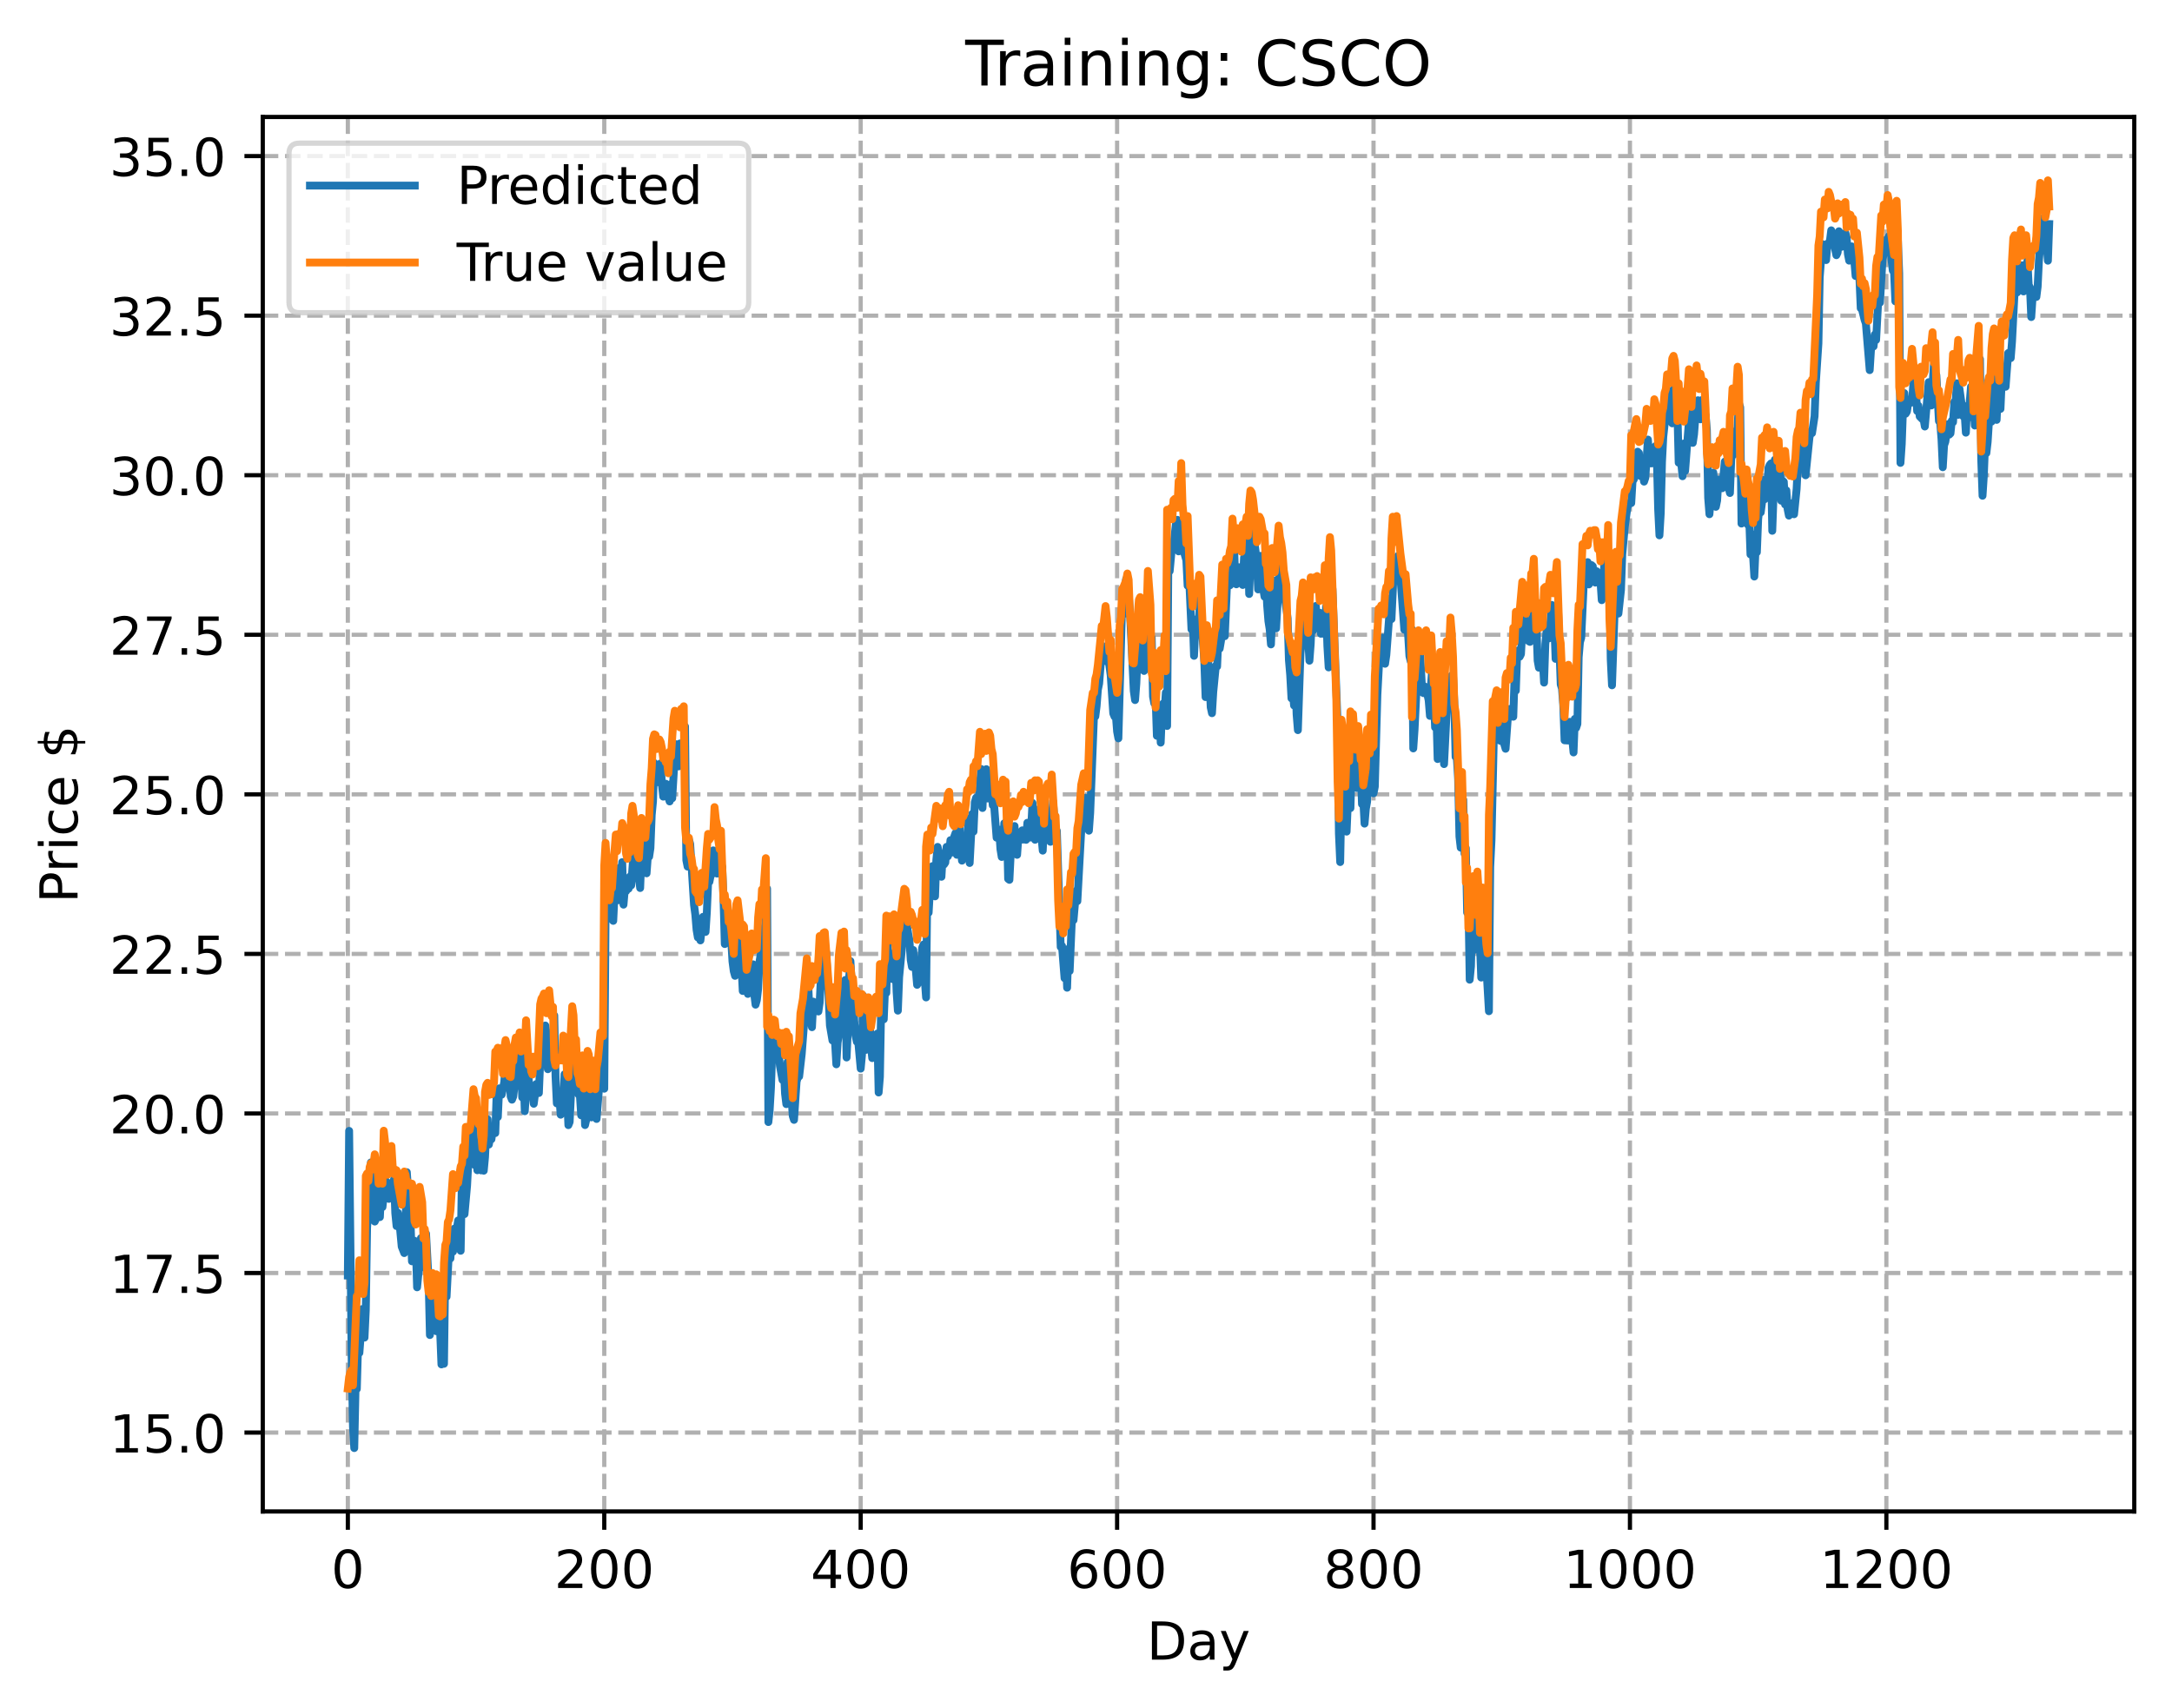 <?xml version="1.0" encoding="utf-8" standalone="no"?>
<!DOCTYPE svg PUBLIC "-//W3C//DTD SVG 1.1//EN"
  "http://www.w3.org/Graphics/SVG/1.1/DTD/svg11.dtd">
<!-- Created with matplotlib (https://matplotlib.org/) -->
<svg height="325.986pt" version="1.1" viewBox="0 0 414.464 325.986" width="414.464pt" xmlns="http://www.w3.org/2000/svg" xmlns:xlink="http://www.w3.org/1999/xlink">
 <defs>
  <style type="text/css">
*{stroke-linecap:butt;stroke-linejoin:round;}
  </style>
 </defs>
 <g id="figure_1">
  <g id="patch_1">
   <path d="M 0 325.986 
L 414.464 325.986 
L 414.464 0 
L 0 0 
z
" style="fill:#ffffff;"/>
  </g>
  <g id="axes_1">
   <g id="patch_2">
    <path d="M 50.144 288.43 
L 407.264 288.43 
L 407.264 22.318 
L 50.144 22.318 
z
" style="fill:#ffffff;"/>
   </g>
   <g id="matplotlib.axis_1">
    <g id="xtick_1">
     <g id="line2d_1">
      <path clip-path="url(#p89246f1df0)" d="M 66.376 288.43 
L 66.376 22.318 
" style="fill:none;stroke:#b0b0b0;stroke-dasharray:2.96,1.28;stroke-dashoffset:0;stroke-width:0.8;"/>
     </g>
     <g id="line2d_2">
      <defs>
       <path d="M 0 0 
L 0 3.5 
" id="mac3c5246cc" style="stroke:#000000;stroke-width:0.8;"/>
      </defs>
      <g>
       <use style="stroke:#000000;stroke-width:0.8;" x="66.376" xlink:href="#mac3c5246cc" y="288.43"/>
      </g>
     </g>
     <g id="text_1">
      <!-- 0 -->
      <defs>
       <path d="M 31.781 66.406 
Q 24.172 66.406 20.328 58.906 
Q 16.5 51.422 16.5 36.375 
Q 16.5 21.391 20.328 13.891 
Q 24.172 6.391 31.781 6.391 
Q 39.453 6.391 43.281 13.891 
Q 47.125 21.391 47.125 36.375 
Q 47.125 51.422 43.281 58.906 
Q 39.453 66.406 31.781 66.406 
z
M 31.781 74.219 
Q 44.047 74.219 50.516 64.516 
Q 56.984 54.828 56.984 36.375 
Q 56.984 17.969 50.516 8.266 
Q 44.047 -1.422 31.781 -1.422 
Q 19.531 -1.422 13.062 8.266 
Q 6.594 17.969 6.594 36.375 
Q 6.594 54.828 13.062 64.516 
Q 19.531 74.219 31.781 74.219 
z
" id="DejaVuSans-48"/>
      </defs>
      <g transform="translate(63.195 303.029)scale(0.1 -0.1)">
       <use xlink:href="#DejaVuSans-48"/>
      </g>
     </g>
    </g>
    <g id="xtick_2">
     <g id="line2d_3">
      <path clip-path="url(#p89246f1df0)" d="M 115.307 288.43 
L 115.307 22.318 
" style="fill:none;stroke:#b0b0b0;stroke-dasharray:2.96,1.28;stroke-dashoffset:0;stroke-width:0.8;"/>
     </g>
     <g id="line2d_4">
      <g>
       <use style="stroke:#000000;stroke-width:0.8;" x="115.307" xlink:href="#mac3c5246cc" y="288.43"/>
      </g>
     </g>
     <g id="text_2">
      <!-- 200 -->
      <defs>
       <path d="M 19.188 8.297 
L 53.609 8.297 
L 53.609 0 
L 7.328 0 
L 7.328 8.297 
Q 12.938 14.109 22.625 23.891 
Q 32.328 33.688 34.812 36.531 
Q 39.547 41.844 41.422 45.531 
Q 43.312 49.219 43.312 52.781 
Q 43.312 58.594 39.234 62.25 
Q 35.156 65.922 28.609 65.922 
Q 23.969 65.922 18.812 64.312 
Q 13.672 62.703 7.812 59.422 
L 7.812 69.391 
Q 13.766 71.781 18.938 73 
Q 24.125 74.219 28.422 74.219 
Q 39.75 74.219 46.484 68.547 
Q 53.219 62.891 53.219 53.422 
Q 53.219 48.922 51.531 44.891 
Q 49.859 40.875 45.406 35.406 
Q 44.188 33.984 37.641 27.219 
Q 31.109 20.453 19.188 8.297 
z
" id="DejaVuSans-50"/>
      </defs>
      <g transform="translate(105.763 303.029)scale(0.1 -0.1)">
       <use xlink:href="#DejaVuSans-50"/>
       <use x="63.623" xlink:href="#DejaVuSans-48"/>
       <use x="127.246" xlink:href="#DejaVuSans-48"/>
      </g>
     </g>
    </g>
    <g id="xtick_3">
     <g id="line2d_5">
      <path clip-path="url(#p89246f1df0)" d="M 164.238 288.43 
L 164.238 22.318 
" style="fill:none;stroke:#b0b0b0;stroke-dasharray:2.96,1.28;stroke-dashoffset:0;stroke-width:0.8;"/>
     </g>
     <g id="line2d_6">
      <g>
       <use style="stroke:#000000;stroke-width:0.8;" x="164.238" xlink:href="#mac3c5246cc" y="288.43"/>
      </g>
     </g>
     <g id="text_3">
      <!-- 400 -->
      <defs>
       <path d="M 37.797 64.312 
L 12.891 25.391 
L 37.797 25.391 
z
M 35.203 72.906 
L 47.609 72.906 
L 47.609 25.391 
L 58.016 25.391 
L 58.016 17.188 
L 47.609 17.188 
L 47.609 0 
L 37.797 0 
L 37.797 17.188 
L 4.891 17.188 
L 4.891 26.703 
z
" id="DejaVuSans-52"/>
      </defs>
      <g transform="translate(154.694 303.029)scale(0.1 -0.1)">
       <use xlink:href="#DejaVuSans-52"/>
       <use x="63.623" xlink:href="#DejaVuSans-48"/>
       <use x="127.246" xlink:href="#DejaVuSans-48"/>
      </g>
     </g>
    </g>
    <g id="xtick_4">
     <g id="line2d_7">
      <path clip-path="url(#p89246f1df0)" d="M 213.168 288.43 
L 213.168 22.318 
" style="fill:none;stroke:#b0b0b0;stroke-dasharray:2.96,1.28;stroke-dashoffset:0;stroke-width:0.8;"/>
     </g>
     <g id="line2d_8">
      <g>
       <use style="stroke:#000000;stroke-width:0.8;" x="213.168" xlink:href="#mac3c5246cc" y="288.43"/>
      </g>
     </g>
     <g id="text_4">
      <!-- 600 -->
      <defs>
       <path d="M 33.016 40.375 
Q 26.375 40.375 22.484 35.828 
Q 18.609 31.297 18.609 23.391 
Q 18.609 15.531 22.484 10.953 
Q 26.375 6.391 33.016 6.391 
Q 39.656 6.391 43.531 10.953 
Q 47.406 15.531 47.406 23.391 
Q 47.406 31.297 43.531 35.828 
Q 39.656 40.375 33.016 40.375 
z
M 52.594 71.297 
L 52.594 62.312 
Q 48.875 64.062 45.094 64.984 
Q 41.312 65.922 37.594 65.922 
Q 27.828 65.922 22.672 59.328 
Q 17.531 52.734 16.797 39.406 
Q 19.672 43.656 24.016 45.922 
Q 28.375 48.188 33.594 48.188 
Q 44.578 48.188 50.953 41.516 
Q 57.328 34.859 57.328 23.391 
Q 57.328 12.156 50.688 5.359 
Q 44.047 -1.422 33.016 -1.422 
Q 20.359 -1.422 13.672 8.266 
Q 6.984 17.969 6.984 36.375 
Q 6.984 53.656 15.188 63.938 
Q 23.391 74.219 37.203 74.219 
Q 40.922 74.219 44.703 73.484 
Q 48.484 72.75 52.594 71.297 
z
" id="DejaVuSans-54"/>
      </defs>
      <g transform="translate(203.625 303.029)scale(0.1 -0.1)">
       <use xlink:href="#DejaVuSans-54"/>
       <use x="63.623" xlink:href="#DejaVuSans-48"/>
       <use x="127.246" xlink:href="#DejaVuSans-48"/>
      </g>
     </g>
    </g>
    <g id="xtick_5">
     <g id="line2d_9">
      <path clip-path="url(#p89246f1df0)" d="M 262.099 288.43 
L 262.099 22.318 
" style="fill:none;stroke:#b0b0b0;stroke-dasharray:2.96,1.28;stroke-dashoffset:0;stroke-width:0.8;"/>
     </g>
     <g id="line2d_10">
      <g>
       <use style="stroke:#000000;stroke-width:0.8;" x="262.099" xlink:href="#mac3c5246cc" y="288.43"/>
      </g>
     </g>
     <g id="text_5">
      <!-- 800 -->
      <defs>
       <path d="M 31.781 34.625 
Q 24.75 34.625 20.719 30.859 
Q 16.703 27.094 16.703 20.516 
Q 16.703 13.922 20.719 10.156 
Q 24.75 6.391 31.781 6.391 
Q 38.812 6.391 42.859 10.172 
Q 46.922 13.969 46.922 20.516 
Q 46.922 27.094 42.891 30.859 
Q 38.875 34.625 31.781 34.625 
z
M 21.922 38.812 
Q 15.578 40.375 12.031 44.719 
Q 8.5 49.078 8.5 55.328 
Q 8.5 64.062 14.719 69.141 
Q 20.953 74.219 31.781 74.219 
Q 42.672 74.219 48.875 69.141 
Q 55.078 64.062 55.078 55.328 
Q 55.078 49.078 51.531 44.719 
Q 48 40.375 41.703 38.812 
Q 48.828 37.156 52.797 32.312 
Q 56.781 27.484 56.781 20.516 
Q 56.781 9.906 50.312 4.234 
Q 43.844 -1.422 31.781 -1.422 
Q 19.734 -1.422 13.25 4.234 
Q 6.781 9.906 6.781 20.516 
Q 6.781 27.484 10.781 32.312 
Q 14.797 37.156 21.922 38.812 
z
M 18.312 54.391 
Q 18.312 48.734 21.844 45.562 
Q 25.391 42.391 31.781 42.391 
Q 38.141 42.391 41.719 45.562 
Q 45.312 48.734 45.312 54.391 
Q 45.312 60.062 41.719 63.234 
Q 38.141 66.406 31.781 66.406 
Q 25.391 66.406 21.844 63.234 
Q 18.312 60.062 18.312 54.391 
z
" id="DejaVuSans-56"/>
      </defs>
      <g transform="translate(252.555 303.029)scale(0.1 -0.1)">
       <use xlink:href="#DejaVuSans-56"/>
       <use x="63.623" xlink:href="#DejaVuSans-48"/>
       <use x="127.246" xlink:href="#DejaVuSans-48"/>
      </g>
     </g>
    </g>
    <g id="xtick_6">
     <g id="line2d_11">
      <path clip-path="url(#p89246f1df0)" d="M 311.029 288.43 
L 311.029 22.318 
" style="fill:none;stroke:#b0b0b0;stroke-dasharray:2.96,1.28;stroke-dashoffset:0;stroke-width:0.8;"/>
     </g>
     <g id="line2d_12">
      <g>
       <use style="stroke:#000000;stroke-width:0.8;" x="311.029" xlink:href="#mac3c5246cc" y="288.43"/>
      </g>
     </g>
     <g id="text_6">
      <!-- 1000 -->
      <defs>
       <path d="M 12.406 8.297 
L 28.516 8.297 
L 28.516 63.922 
L 10.984 60.406 
L 10.984 69.391 
L 28.422 72.906 
L 38.281 72.906 
L 38.281 8.297 
L 54.391 8.297 
L 54.391 0 
L 12.406 0 
z
" id="DejaVuSans-49"/>
      </defs>
      <g transform="translate(298.304 303.029)scale(0.1 -0.1)">
       <use xlink:href="#DejaVuSans-49"/>
       <use x="63.623" xlink:href="#DejaVuSans-48"/>
       <use x="127.246" xlink:href="#DejaVuSans-48"/>
       <use x="190.869" xlink:href="#DejaVuSans-48"/>
      </g>
     </g>
    </g>
    <g id="xtick_7">
     <g id="line2d_13">
      <path clip-path="url(#p89246f1df0)" d="M 359.96 288.43 
L 359.96 22.318 
" style="fill:none;stroke:#b0b0b0;stroke-dasharray:2.96,1.28;stroke-dashoffset:0;stroke-width:0.8;"/>
     </g>
     <g id="line2d_14">
      <g>
       <use style="stroke:#000000;stroke-width:0.8;" x="359.96" xlink:href="#mac3c5246cc" y="288.43"/>
      </g>
     </g>
     <g id="text_7">
      <!-- 1200 -->
      <g transform="translate(347.235 303.029)scale(0.1 -0.1)">
       <use xlink:href="#DejaVuSans-49"/>
       <use x="63.623" xlink:href="#DejaVuSans-50"/>
       <use x="127.246" xlink:href="#DejaVuSans-48"/>
       <use x="190.869" xlink:href="#DejaVuSans-48"/>
      </g>
     </g>
    </g>
    <g id="text_8">
     <!-- Day -->
     <defs>
      <path d="M 19.672 64.797 
L 19.672 8.109 
L 31.594 8.109 
Q 46.688 8.109 53.688 14.938 
Q 60.688 21.781 60.688 36.531 
Q 60.688 51.172 53.688 57.984 
Q 46.688 64.797 31.594 64.797 
z
M 9.812 72.906 
L 30.078 72.906 
Q 51.266 72.906 61.172 64.094 
Q 71.094 55.281 71.094 36.531 
Q 71.094 17.672 61.125 8.828 
Q 51.172 0 30.078 0 
L 9.812 0 
z
" id="DejaVuSans-68"/>
      <path d="M 34.281 27.484 
Q 23.391 27.484 19.188 25 
Q 14.984 22.516 14.984 16.5 
Q 14.984 11.719 18.141 8.906 
Q 21.297 6.109 26.703 6.109 
Q 34.188 6.109 38.703 11.406 
Q 43.219 16.703 43.219 25.484 
L 43.219 27.484 
z
M 52.203 31.203 
L 52.203 0 
L 43.219 0 
L 43.219 8.297 
Q 40.141 3.328 35.547 0.953 
Q 30.953 -1.422 24.312 -1.422 
Q 15.922 -1.422 10.953 3.297 
Q 6 8.016 6 15.922 
Q 6 25.141 12.172 29.828 
Q 18.359 34.516 30.609 34.516 
L 43.219 34.516 
L 43.219 35.406 
Q 43.219 41.609 39.141 45 
Q 35.062 48.391 27.688 48.391 
Q 23 48.391 18.547 47.266 
Q 14.109 46.141 10.016 43.891 
L 10.016 52.203 
Q 14.938 54.109 19.578 55.047 
Q 24.219 56 28.609 56 
Q 40.484 56 46.344 49.844 
Q 52.203 43.703 52.203 31.203 
z
" id="DejaVuSans-97"/>
      <path d="M 32.172 -5.078 
Q 28.375 -14.844 24.75 -17.812 
Q 21.141 -20.797 15.094 -20.797 
L 7.906 -20.797 
L 7.906 -13.281 
L 13.188 -13.281 
Q 16.891 -13.281 18.938 -11.516 
Q 21 -9.766 23.484 -3.219 
L 25.094 0.875 
L 2.984 54.688 
L 12.5 54.688 
L 29.594 11.922 
L 46.688 54.688 
L 56.203 54.688 
z
" id="DejaVuSans-121"/>
     </defs>
     <g transform="translate(218.83 316.707)scale(0.1 -0.1)">
      <use xlink:href="#DejaVuSans-68"/>
      <use x="77.002" xlink:href="#DejaVuSans-97"/>
      <use x="138.281" xlink:href="#DejaVuSans-121"/>
     </g>
    </g>
   </g>
   <g id="matplotlib.axis_2">
    <g id="ytick_1">
     <g id="line2d_15">
      <path clip-path="url(#p89246f1df0)" d="M 50.144 273.377 
L 407.264 273.377 
" style="fill:none;stroke:#b0b0b0;stroke-dasharray:2.96,1.28;stroke-dashoffset:0;stroke-width:0.8;"/>
     </g>
     <g id="line2d_16">
      <defs>
       <path d="M 0 0 
L -3.5 0 
" id="md75b546585" style="stroke:#000000;stroke-width:0.8;"/>
      </defs>
      <g>
       <use style="stroke:#000000;stroke-width:0.8;" x="50.144" xlink:href="#md75b546585" y="273.377"/>
      </g>
     </g>
     <g id="text_9">
      <!-- 15.0 -->
      <defs>
       <path d="M 10.797 72.906 
L 49.516 72.906 
L 49.516 64.594 
L 19.828 64.594 
L 19.828 46.734 
Q 21.969 47.469 24.109 47.828 
Q 26.266 48.188 28.422 48.188 
Q 40.625 48.188 47.75 41.5 
Q 54.891 34.812 54.891 23.391 
Q 54.891 11.625 47.562 5.094 
Q 40.234 -1.422 26.906 -1.422 
Q 22.312 -1.422 17.547 -0.641 
Q 12.797 0.141 7.719 1.703 
L 7.719 11.625 
Q 12.109 9.234 16.797 8.062 
Q 21.484 6.891 26.703 6.891 
Q 35.156 6.891 40.078 11.328 
Q 45.016 15.766 45.016 23.391 
Q 45.016 31 40.078 35.438 
Q 35.156 39.891 26.703 39.891 
Q 22.75 39.891 18.812 39.016 
Q 14.891 38.141 10.797 36.281 
z
" id="DejaVuSans-53"/>
       <path d="M 10.688 12.406 
L 21 12.406 
L 21 0 
L 10.688 0 
z
" id="DejaVuSans-46"/>
      </defs>
      <g transform="translate(20.878 277.176)scale(0.1 -0.1)">
       <use xlink:href="#DejaVuSans-49"/>
       <use x="63.623" xlink:href="#DejaVuSans-53"/>
       <use x="127.246" xlink:href="#DejaVuSans-46"/>
       <use x="159.033" xlink:href="#DejaVuSans-48"/>
      </g>
     </g>
    </g>
    <g id="ytick_2">
     <g id="line2d_17">
      <path clip-path="url(#p89246f1df0)" d="M 50.144 242.928 
L 407.264 242.928 
" style="fill:none;stroke:#b0b0b0;stroke-dasharray:2.96,1.28;stroke-dashoffset:0;stroke-width:0.8;"/>
     </g>
     <g id="line2d_18">
      <g>
       <use style="stroke:#000000;stroke-width:0.8;" x="50.144" xlink:href="#md75b546585" y="242.928"/>
      </g>
     </g>
     <g id="text_10">
      <!-- 17.5 -->
      <defs>
       <path d="M 8.203 72.906 
L 55.078 72.906 
L 55.078 68.703 
L 28.609 0 
L 18.312 0 
L 43.219 64.594 
L 8.203 64.594 
z
" id="DejaVuSans-55"/>
      </defs>
      <g transform="translate(20.878 246.727)scale(0.1 -0.1)">
       <use xlink:href="#DejaVuSans-49"/>
       <use x="63.623" xlink:href="#DejaVuSans-55"/>
       <use x="127.246" xlink:href="#DejaVuSans-46"/>
       <use x="159.033" xlink:href="#DejaVuSans-53"/>
      </g>
     </g>
    </g>
    <g id="ytick_3">
     <g id="line2d_19">
      <path clip-path="url(#p89246f1df0)" d="M 50.144 212.479 
L 407.264 212.479 
" style="fill:none;stroke:#b0b0b0;stroke-dasharray:2.96,1.28;stroke-dashoffset:0;stroke-width:0.8;"/>
     </g>
     <g id="line2d_20">
      <g>
       <use style="stroke:#000000;stroke-width:0.8;" x="50.144" xlink:href="#md75b546585" y="212.479"/>
      </g>
     </g>
     <g id="text_11">
      <!-- 20.0 -->
      <g transform="translate(20.878 216.278)scale(0.1 -0.1)">
       <use xlink:href="#DejaVuSans-50"/>
       <use x="63.623" xlink:href="#DejaVuSans-48"/>
       <use x="127.246" xlink:href="#DejaVuSans-46"/>
       <use x="159.033" xlink:href="#DejaVuSans-48"/>
      </g>
     </g>
    </g>
    <g id="ytick_4">
     <g id="line2d_21">
      <path clip-path="url(#p89246f1df0)" d="M 50.144 182.03 
L 407.264 182.03 
" style="fill:none;stroke:#b0b0b0;stroke-dasharray:2.96,1.28;stroke-dashoffset:0;stroke-width:0.8;"/>
     </g>
     <g id="line2d_22">
      <g>
       <use style="stroke:#000000;stroke-width:0.8;" x="50.144" xlink:href="#md75b546585" y="182.03"/>
      </g>
     </g>
     <g id="text_12">
      <!-- 22.5 -->
      <g transform="translate(20.878 185.829)scale(0.1 -0.1)">
       <use xlink:href="#DejaVuSans-50"/>
       <use x="63.623" xlink:href="#DejaVuSans-50"/>
       <use x="127.246" xlink:href="#DejaVuSans-46"/>
       <use x="159.033" xlink:href="#DejaVuSans-53"/>
      </g>
     </g>
    </g>
    <g id="ytick_5">
     <g id="line2d_23">
      <path clip-path="url(#p89246f1df0)" d="M 50.144 151.581 
L 407.264 151.581 
" style="fill:none;stroke:#b0b0b0;stroke-dasharray:2.96,1.28;stroke-dashoffset:0;stroke-width:0.8;"/>
     </g>
     <g id="line2d_24">
      <g>
       <use style="stroke:#000000;stroke-width:0.8;" x="50.144" xlink:href="#md75b546585" y="151.581"/>
      </g>
     </g>
     <g id="text_13">
      <!-- 25.0 -->
      <g transform="translate(20.878 155.381)scale(0.1 -0.1)">
       <use xlink:href="#DejaVuSans-50"/>
       <use x="63.623" xlink:href="#DejaVuSans-53"/>
       <use x="127.246" xlink:href="#DejaVuSans-46"/>
       <use x="159.033" xlink:href="#DejaVuSans-48"/>
      </g>
     </g>
    </g>
    <g id="ytick_6">
     <g id="line2d_25">
      <path clip-path="url(#p89246f1df0)" d="M 50.144 121.132 
L 407.264 121.132 
" style="fill:none;stroke:#b0b0b0;stroke-dasharray:2.96,1.28;stroke-dashoffset:0;stroke-width:0.8;"/>
     </g>
     <g id="line2d_26">
      <g>
       <use style="stroke:#000000;stroke-width:0.8;" x="50.144" xlink:href="#md75b546585" y="121.132"/>
      </g>
     </g>
     <g id="text_14">
      <!-- 27.5 -->
      <g transform="translate(20.878 124.932)scale(0.1 -0.1)">
       <use xlink:href="#DejaVuSans-50"/>
       <use x="63.623" xlink:href="#DejaVuSans-55"/>
       <use x="127.246" xlink:href="#DejaVuSans-46"/>
       <use x="159.033" xlink:href="#DejaVuSans-53"/>
      </g>
     </g>
    </g>
    <g id="ytick_7">
     <g id="line2d_27">
      <path clip-path="url(#p89246f1df0)" d="M 50.144 90.684 
L 407.264 90.684 
" style="fill:none;stroke:#b0b0b0;stroke-dasharray:2.96,1.28;stroke-dashoffset:0;stroke-width:0.8;"/>
     </g>
     <g id="line2d_28">
      <g>
       <use style="stroke:#000000;stroke-width:0.8;" x="50.144" xlink:href="#md75b546585" y="90.684"/>
      </g>
     </g>
     <g id="text_15">
      <!-- 30.0 -->
      <defs>
       <path d="M 40.578 39.312 
Q 47.656 37.797 51.625 33 
Q 55.609 28.219 55.609 21.188 
Q 55.609 10.406 48.188 4.484 
Q 40.766 -1.422 27.094 -1.422 
Q 22.516 -1.422 17.656 -0.516 
Q 12.797 0.391 7.625 2.203 
L 7.625 11.719 
Q 11.719 9.328 16.594 8.109 
Q 21.484 6.891 26.812 6.891 
Q 36.078 6.891 40.938 10.547 
Q 45.797 14.203 45.797 21.188 
Q 45.797 27.641 41.281 31.266 
Q 36.766 34.906 28.719 34.906 
L 20.219 34.906 
L 20.219 43.016 
L 29.109 43.016 
Q 36.375 43.016 40.234 45.922 
Q 44.094 48.828 44.094 54.297 
Q 44.094 59.906 40.109 62.906 
Q 36.141 65.922 28.719 65.922 
Q 24.656 65.922 20.016 65.031 
Q 15.375 64.156 9.812 62.312 
L 9.812 71.094 
Q 15.438 72.656 20.344 73.438 
Q 25.25 74.219 29.594 74.219 
Q 40.828 74.219 47.359 69.109 
Q 53.906 64.016 53.906 55.328 
Q 53.906 49.266 50.438 45.094 
Q 46.969 40.922 40.578 39.312 
z
" id="DejaVuSans-51"/>
      </defs>
      <g transform="translate(20.878 94.483)scale(0.1 -0.1)">
       <use xlink:href="#DejaVuSans-51"/>
       <use x="63.623" xlink:href="#DejaVuSans-48"/>
       <use x="127.246" xlink:href="#DejaVuSans-46"/>
       <use x="159.033" xlink:href="#DejaVuSans-48"/>
      </g>
     </g>
    </g>
    <g id="ytick_8">
     <g id="line2d_29">
      <path clip-path="url(#p89246f1df0)" d="M 50.144 60.235 
L 407.264 60.235 
" style="fill:none;stroke:#b0b0b0;stroke-dasharray:2.96,1.28;stroke-dashoffset:0;stroke-width:0.8;"/>
     </g>
     <g id="line2d_30">
      <g>
       <use style="stroke:#000000;stroke-width:0.8;" x="50.144" xlink:href="#md75b546585" y="60.235"/>
      </g>
     </g>
     <g id="text_16">
      <!-- 32.5 -->
      <g transform="translate(20.878 64.034)scale(0.1 -0.1)">
       <use xlink:href="#DejaVuSans-51"/>
       <use x="63.623" xlink:href="#DejaVuSans-50"/>
       <use x="127.246" xlink:href="#DejaVuSans-46"/>
       <use x="159.033" xlink:href="#DejaVuSans-53"/>
      </g>
     </g>
    </g>
    <g id="ytick_9">
     <g id="line2d_31">
      <path clip-path="url(#p89246f1df0)" d="M 50.144 29.786 
L 407.264 29.786 
" style="fill:none;stroke:#b0b0b0;stroke-dasharray:2.96,1.28;stroke-dashoffset:0;stroke-width:0.8;"/>
     </g>
     <g id="line2d_32">
      <g>
       <use style="stroke:#000000;stroke-width:0.8;" x="50.144" xlink:href="#md75b546585" y="29.786"/>
      </g>
     </g>
     <g id="text_17">
      <!-- 35.0 -->
      <g transform="translate(20.878 33.585)scale(0.1 -0.1)">
       <use xlink:href="#DejaVuSans-51"/>
       <use x="63.623" xlink:href="#DejaVuSans-53"/>
       <use x="127.246" xlink:href="#DejaVuSans-46"/>
       <use x="159.033" xlink:href="#DejaVuSans-48"/>
      </g>
     </g>
    </g>
    <g id="text_18">
     <!-- Price $ -->
     <defs>
      <path d="M 19.672 64.797 
L 19.672 37.406 
L 32.078 37.406 
Q 38.969 37.406 42.719 40.969 
Q 46.484 44.531 46.484 51.125 
Q 46.484 57.672 42.719 61.234 
Q 38.969 64.797 32.078 64.797 
z
M 9.812 72.906 
L 32.078 72.906 
Q 44.344 72.906 50.609 67.359 
Q 56.891 61.812 56.891 51.125 
Q 56.891 40.328 50.609 34.812 
Q 44.344 29.297 32.078 29.297 
L 19.672 29.297 
L 19.672 0 
L 9.812 0 
z
" id="DejaVuSans-80"/>
      <path d="M 41.109 46.297 
Q 39.594 47.172 37.812 47.578 
Q 36.031 48 33.891 48 
Q 26.266 48 22.188 43.047 
Q 18.109 38.094 18.109 28.812 
L 18.109 0 
L 9.078 0 
L 9.078 54.688 
L 18.109 54.688 
L 18.109 46.188 
Q 20.953 51.172 25.484 53.578 
Q 30.031 56 36.531 56 
Q 37.453 56 38.578 55.875 
Q 39.703 55.766 41.062 55.516 
z
" id="DejaVuSans-114"/>
      <path d="M 9.422 54.688 
L 18.406 54.688 
L 18.406 0 
L 9.422 0 
z
M 9.422 75.984 
L 18.406 75.984 
L 18.406 64.594 
L 9.422 64.594 
z
" id="DejaVuSans-105"/>
      <path d="M 48.781 52.594 
L 48.781 44.188 
Q 44.969 46.297 41.141 47.344 
Q 37.312 48.391 33.406 48.391 
Q 24.656 48.391 19.812 42.844 
Q 14.984 37.312 14.984 27.297 
Q 14.984 17.281 19.812 11.734 
Q 24.656 6.203 33.406 6.203 
Q 37.312 6.203 41.141 7.25 
Q 44.969 8.297 48.781 10.406 
L 48.781 2.094 
Q 45.016 0.344 40.984 -0.531 
Q 36.969 -1.422 32.422 -1.422 
Q 20.062 -1.422 12.781 6.344 
Q 5.516 14.109 5.516 27.297 
Q 5.516 40.672 12.859 48.328 
Q 20.219 56 33.016 56 
Q 37.156 56 41.109 55.141 
Q 45.062 54.297 48.781 52.594 
z
" id="DejaVuSans-99"/>
      <path d="M 56.203 29.594 
L 56.203 25.203 
L 14.891 25.203 
Q 15.484 15.922 20.484 11.062 
Q 25.484 6.203 34.422 6.203 
Q 39.594 6.203 44.453 7.469 
Q 49.312 8.734 54.109 11.281 
L 54.109 2.781 
Q 49.266 0.734 44.188 -0.344 
Q 39.109 -1.422 33.891 -1.422 
Q 20.797 -1.422 13.156 6.188 
Q 5.516 13.812 5.516 26.812 
Q 5.516 40.234 12.766 48.109 
Q 20.016 56 32.328 56 
Q 43.359 56 49.781 48.891 
Q 56.203 41.797 56.203 29.594 
z
M 47.219 32.234 
Q 47.125 39.594 43.094 43.984 
Q 39.062 48.391 32.422 48.391 
Q 24.906 48.391 20.391 44.141 
Q 15.875 39.891 15.188 32.172 
z
" id="DejaVuSans-101"/>
      <path id="DejaVuSans-32"/>
      <path d="M 33.797 -14.703 
L 28.906 -14.703 
L 28.859 0 
Q 23.734 0.094 18.609 1.188 
Q 13.484 2.297 8.297 4.5 
L 8.297 13.281 
Q 13.281 10.156 18.375 8.562 
Q 23.484 6.984 28.906 6.938 
L 28.906 29.203 
Q 18.109 30.953 13.203 35.156 
Q 8.297 39.359 8.297 46.688 
Q 8.297 54.641 13.625 59.219 
Q 18.953 63.812 28.906 64.5 
L 28.906 75.984 
L 33.797 75.984 
L 33.797 64.656 
Q 38.328 64.453 42.578 63.688 
Q 46.828 62.938 50.875 61.625 
L 50.875 53.078 
Q 46.828 55.125 42.547 56.25 
Q 38.281 57.375 33.797 57.562 
L 33.797 36.719 
Q 44.875 35.016 50.094 30.609 
Q 55.328 26.219 55.328 18.609 
Q 55.328 10.359 49.781 5.594 
Q 44.234 0.828 33.797 0.094 
z
M 28.906 37.594 
L 28.906 57.625 
Q 23.25 56.984 20.266 54.391 
Q 17.281 51.812 17.281 47.516 
Q 17.281 43.312 20.031 40.969 
Q 22.797 38.625 28.906 37.594 
z
M 33.797 28.219 
L 33.797 7.078 
Q 39.984 7.906 43.141 10.594 
Q 46.297 13.281 46.297 17.672 
Q 46.297 21.969 43.281 24.5 
Q 40.281 27.047 33.797 28.219 
z
" id="DejaVuSans-36"/>
     </defs>
     <g transform="translate(14.798 172.342)rotate(-90)scale(0.1 -0.1)">
      <use xlink:href="#DejaVuSans-80"/>
      <use x="58.553" xlink:href="#DejaVuSans-114"/>
      <use x="99.666" xlink:href="#DejaVuSans-105"/>
      <use x="127.449" xlink:href="#DejaVuSans-99"/>
      <use x="182.43" xlink:href="#DejaVuSans-101"/>
      <use x="243.953" xlink:href="#DejaVuSans-32"/>
      <use x="275.74" xlink:href="#DejaVuSans-36"/>
     </g>
    </g>
   </g>
   <g id="line2d_33">
    <path clip-path="url(#p89246f1df0)" d="M 66.376 243.397 
L 66.621 215.803 
L 67.11 259.505 
L 67.355 272.286 
L 67.6 276.334 
L 67.844 264.901 
L 68.089 265.061 
L 68.334 256.555 
L 68.578 258.167 
L 68.823 254.941 
L 69.068 249.822 
L 69.312 251.127 
L 69.557 255.253 
L 69.802 250.028 
L 70.046 234.298 
L 70.536 226.946 
L 70.78 221.822 
L 71.025 225.725 
L 71.27 225.044 
L 71.514 233.107 
L 71.759 232.569 
L 72.003 227.606 
L 72.248 229.412 
L 72.493 232.256 
L 72.737 226.824 
L 72.982 230.348 
L 73.227 228.161 
L 73.471 227.301 
L 73.716 225.431 
L 73.961 226.562 
L 74.205 228.775 
L 74.695 227.354 
L 74.939 226.421 
L 75.184 225.026 
L 75.429 231.502 
L 75.673 233.969 
L 75.918 231.408 
L 76.163 232.628 
L 76.652 237.881 
L 77.141 239.123 
L 77.386 233.87 
L 77.631 223.687 
L 77.875 227.22 
L 78.12 234.738 
L 78.364 233.858 
L 78.609 240.692 
L 78.854 237.398 
L 79.098 236.768 
L 79.343 237.495 
L 79.588 245.656 
L 79.832 243.167 
L 80.077 238.59 
L 80.322 236.267 
L 80.566 236.537 
L 80.811 238.344 
L 81.056 241.919 
L 81.3 235.423 
L 81.79 244.341 
L 82.034 254.762 
L 82.279 245.561 
L 82.524 252.073 
L 82.768 246.37 
L 83.013 253.308 
L 83.258 254.031 
L 83.502 253.573 
L 83.747 251.676 
L 83.991 254.171 
L 84.236 260.369 
L 84.481 256.943 
L 84.725 260.251 
L 84.97 241.354 
L 85.215 247.452 
L 85.704 238.022 
L 85.949 240.16 
L 86.193 236.181 
L 86.438 238.855 
L 86.683 234.464 
L 86.927 236.085 
L 87.417 232.902 
L 87.661 233.667 
L 87.906 238.683 
L 88.151 224.145 
L 88.395 230.707 
L 88.64 231.684 
L 89.129 226.261 
L 89.374 221.638 
L 89.619 222.051 
L 89.863 221.05 
L 90.108 213.91 
L 90.352 215.322 
L 90.597 222.332 
L 90.842 217.955 
L 91.086 223.317 
L 91.331 220.04 
L 91.82 223.344 
L 92.065 222.959 
L 92.31 223.404 
L 92.554 220.82 
L 92.799 215.683 
L 93.044 213.58 
L 93.288 218.417 
L 93.533 217.011 
L 93.778 217.404 
L 94.022 215.521 
L 94.267 215.281 
L 94.512 216.223 
L 94.756 209.171 
L 95.001 213.152 
L 95.246 207.687 
L 95.49 208.91 
L 95.735 208.891 
L 96.224 206.5 
L 96.469 203.086 
L 96.713 203.999 
L 96.958 200.8 
L 97.447 209.235 
L 97.692 209.849 
L 97.937 209.227 
L 98.671 202.957 
L 98.915 205.745 
L 99.405 201.123 
L 99.649 209.417 
L 99.894 205.01 
L 100.139 212.057 
L 100.383 208.403 
L 100.628 202.752 
L 101.117 208.796 
L 101.362 207.18 
L 101.607 207.787 
L 101.851 210.634 
L 102.34 206.857 
L 102.585 208.066 
L 102.83 208.58 
L 103.074 202.64 
L 103.564 195.9 
L 103.808 196.485 
L 104.053 195.695 
L 104.542 204.033 
L 104.787 199.482 
L 105.032 197.511 
L 105.276 199.091 
L 105.521 198.071 
L 105.766 193.789 
L 106.01 205.475 
L 106.255 210.558 
L 106.5 208.568 
L 106.744 209.515 
L 106.989 212.718 
L 107.234 209.243 
L 107.478 210.81 
L 107.723 205.004 
L 108.212 208.998 
L 108.457 214.708 
L 108.701 214.107 
L 109.435 198.777 
L 109.68 204.67 
L 109.925 206.055 
L 110.169 203.228 
L 110.414 208.876 
L 110.659 209.037 
L 110.903 212.835 
L 111.393 206.147 
L 111.637 214.696 
L 111.882 213.628 
L 112.371 207.995 
L 112.616 208.756 
L 112.861 213.226 
L 113.105 207.694 
L 113.35 205.629 
L 113.595 208.53 
L 113.839 213.53 
L 114.328 207.418 
L 114.573 202.645 
L 114.818 200.869 
L 115.062 201.699 
L 115.307 207.754 
L 115.552 174.781 
L 115.796 173.36 
L 116.041 175.105 
L 116.286 169.945 
L 116.775 175.324 
L 117.02 175.726 
L 117.264 170.564 
L 117.509 170.824 
L 117.754 166.421 
L 117.998 171.792 
L 118.243 165.569 
L 118.488 168.146 
L 118.732 164.518 
L 118.977 172.632 
L 119.222 169.718 
L 119.466 170.061 
L 119.711 169.562 
L 119.955 169.586 
L 120.2 167.281 
L 120.445 168.956 
L 120.934 162.24 
L 121.179 163.599 
L 121.423 166.555 
L 121.668 161.677 
L 121.913 167.442 
L 122.157 169.459 
L 122.402 163.025 
L 122.647 160.437 
L 122.891 164.119 
L 123.136 163.47 
L 123.381 166.654 
L 123.625 163.33 
L 123.87 163.486 
L 124.115 161.854 
L 124.359 155.499 
L 124.604 152.933 
L 124.849 145.6 
L 125.093 147.008 
L 125.338 146.921 
L 125.583 149.269 
L 126.072 145.666 
L 126.316 149.806 
L 126.561 152.02 
L 126.806 149.869 
L 127.05 149.557 
L 127.295 151.892 
L 127.54 152.194 
L 127.784 152.939 
L 128.029 149.634 
L 128.274 152.336 
L 128.763 144.177 
L 129.008 142.012 
L 129.252 145.617 
L 129.497 146.248 
L 129.742 141.877 
L 129.986 144.462 
L 130.231 142.171 
L 130.476 144.085 
L 130.72 138.631 
L 130.965 164.143 
L 131.21 165.372 
L 131.454 160.197 
L 131.699 161.04 
L 132.433 172.672 
L 132.677 174.497 
L 132.922 177.446 
L 133.167 178.891 
L 133.411 176.928 
L 133.656 179.456 
L 134.145 174.956 
L 134.39 177.097 
L 134.635 177.835 
L 134.879 174.1 
L 135.124 168.434 
L 135.369 168.28 
L 135.613 167.04 
L 136.103 162.278 
L 136.347 166.634 
L 136.592 162.409 
L 136.837 166.705 
L 137.081 165.746 
L 137.326 165.304 
L 137.571 165.659 
L 137.815 165.403 
L 138.06 171.399 
L 138.304 180.15 
L 138.549 177.024 
L 138.794 176.912 
L 139.038 174.08 
L 139.283 179.286 
L 139.528 179.303 
L 139.772 183.474 
L 140.017 185.333 
L 140.262 186.217 
L 140.506 180.73 
L 140.996 175.91 
L 141.485 184.094 
L 141.73 189.109 
L 141.974 182.408 
L 142.219 181.545 
L 142.464 187.123 
L 142.708 189.668 
L 143.198 185.697 
L 143.687 184.013 
L 143.931 189.738 
L 144.176 191.718 
L 144.421 190.836 
L 144.665 188.755 
L 144.91 183.649 
L 145.155 182.126 
L 145.399 183.709 
L 145.644 178.368 
L 145.889 177.446 
L 146.133 175.36 
L 146.378 169.581 
L 146.623 214.117 
L 146.867 211.868 
L 147.112 207.63 
L 147.357 200.662 
L 147.601 201.038 
L 147.846 197.675 
L 148.091 196.876 
L 148.335 200.791 
L 148.58 200.659 
L 148.825 203.371 
L 149.314 206.081 
L 149.559 203.507 
L 149.803 208.698 
L 150.048 210.702 
L 150.292 202.62 
L 150.537 204.086 
L 151.026 209.242 
L 151.271 212.955 
L 151.516 213.704 
L 152.005 206.409 
L 152.25 205.528 
L 152.494 205.423 
L 152.984 201.161 
L 153.718 191.671 
L 153.962 190.316 
L 154.207 187.449 
L 154.452 192.928 
L 154.941 196.019 
L 155.186 191.139 
L 155.43 191.8 
L 155.675 191.557 
L 155.919 191.628 
L 156.164 193.019 
L 156.409 191.338 
L 156.653 186.376 
L 156.898 185.124 
L 157.143 187.804 
L 157.632 181.62 
L 158.121 190.233 
L 158.366 195.682 
L 158.855 198.553 
L 159.1 194.682 
L 159.589 203.101 
L 159.834 198.973 
L 160.079 197.28 
L 160.323 190.539 
L 160.568 188.657 
L 160.813 187.884 
L 161.057 188.405 
L 161.302 186.996 
L 161.546 201.799 
L 161.791 196.356 
L 162.036 186.487 
L 162.28 183.407 
L 162.525 187.732 
L 162.77 189.528 
L 163.014 194.834 
L 163.259 197.633 
L 163.504 198.802 
L 163.748 198.53 
L 164.238 203.927 
L 164.482 201.334 
L 164.727 190.015 
L 165.216 200.348 
L 165.95 195.087 
L 166.195 199.614 
L 166.44 201.916 
L 166.684 199.125 
L 166.929 197.642 
L 167.174 199.519 
L 167.418 197.226 
L 167.663 208.479 
L 167.907 205.5 
L 168.152 191.393 
L 168.641 194.513 
L 168.886 188.597 
L 169.131 189.472 
L 169.375 180.254 
L 169.62 182.942 
L 169.865 183.359 
L 170.354 186.857 
L 170.599 185.384 
L 170.843 181.686 
L 171.088 189.255 
L 171.333 192.86 
L 171.577 186.466 
L 172.067 181.381 
L 172.311 177.083 
L 172.556 178.548 
L 172.801 174.557 
L 173.29 178.092 
L 173.534 179.359 
L 173.779 183.147 
L 174.024 184.516 
L 174.268 181.285 
L 174.513 184.567 
L 174.758 185.115 
L 175.002 187.936 
L 175.247 187.507 
L 175.736 184.51 
L 175.981 180.831 
L 176.226 180.238 
L 176.47 187.087 
L 176.715 190.339 
L 176.96 168.476 
L 177.204 174.161 
L 177.449 169.815 
L 177.694 170.307 
L 177.938 165.277 
L 178.183 170.73 
L 178.428 171.048 
L 178.672 164.105 
L 178.917 161.611 
L 179.162 162.705 
L 179.406 166.915 
L 179.651 167.314 
L 179.895 162.992 
L 180.14 164.965 
L 180.385 164.592 
L 180.629 161.604 
L 180.874 163.412 
L 181.119 162.75 
L 181.363 160.326 
L 181.608 162.69 
L 181.853 161.789 
L 182.097 159.63 
L 182.342 158.946 
L 182.587 163.119 
L 182.831 162.309 
L 183.076 156.708 
L 183.321 161.878 
L 183.565 164.238 
L 183.81 160.536 
L 184.055 163.095 
L 184.299 163.003 
L 184.544 162.063 
L 184.789 156.198 
L 185.033 164.683 
L 185.522 155.319 
L 185.767 158.69 
L 186.012 153.106 
L 186.256 152.252 
L 186.501 153.526 
L 186.746 152.521 
L 187.235 146.747 
L 187.48 154.191 
L 187.724 148.633 
L 187.969 150.497 
L 188.214 146.777 
L 188.458 152.378 
L 188.948 147.634 
L 189.437 153.668 
L 189.682 153.437 
L 190.171 159.854 
L 190.66 158.32 
L 190.905 162.033 
L 191.15 163.534 
L 191.394 161.524 
L 191.639 157.106 
L 191.883 159.225 
L 192.128 156.651 
L 192.373 167.712 
L 192.617 167.899 
L 192.862 163.014 
L 193.351 159.95 
L 193.596 157.631 
L 193.841 162.787 
L 194.085 163.123 
L 194.33 159.719 
L 194.575 158.982 
L 194.819 160.257 
L 195.064 158.454 
L 195.309 160.215 
L 195.553 158.586 
L 195.798 160.264 
L 196.043 157.008 
L 196.287 157.932 
L 196.532 159.838 
L 196.777 157.84 
L 197.021 153.222 
L 197.51 160.253 
L 197.755 156.032 
L 198 156.021 
L 198.244 154.417 
L 198.978 162.327 
L 199.223 156.967 
L 199.468 159.915 
L 199.957 155.47 
L 200.202 155.06 
L 200.446 160.637 
L 200.936 152.909 
L 201.425 158.816 
L 201.67 158.551 
L 202.404 180.708 
L 202.648 180.491 
L 203.138 186.663 
L 203.382 181.96 
L 203.627 188.486 
L 203.871 181.066 
L 204.116 185.288 
L 204.605 173.894 
L 204.85 175.59 
L 205.339 169.994 
L 205.584 171.97 
L 206.563 154.047 
L 206.807 154.842 
L 207.052 152.224 
L 207.297 158.036 
L 207.541 157.214 
L 207.786 158.519 
L 208.031 155.128 
L 208.765 136.368 
L 209.009 136.723 
L 209.254 134.767 
L 209.498 131.618 
L 209.743 130.427 
L 210.232 124.305 
L 210.477 123.301 
L 210.722 124.419 
L 210.966 124.934 
L 211.211 126.237 
L 211.456 125.271 
L 211.945 128.864 
L 212.434 136.146 
L 212.679 136.743 
L 212.924 136.462 
L 213.168 139.611 
L 213.413 140.897 
L 214.147 114.448 
L 214.392 117.232 
L 214.636 112.278 
L 214.881 110.521 
L 215.126 110.205 
L 215.615 116.629 
L 216.349 131.856 
L 216.593 133.592 
L 216.838 130.418 
L 217.083 124.754 
L 217.327 124.319 
L 217.572 118.597 
L 217.817 116.187 
L 218.061 125.01 
L 218.306 128.035 
L 218.551 127.7 
L 218.795 123.264 
L 219.04 125.304 
L 219.285 120.278 
L 219.529 121.695 
L 219.774 121.708 
L 220.019 132.911 
L 220.263 134.223 
L 220.508 132.969 
L 220.753 140.414 
L 220.997 139.935 
L 221.242 135.37 
L 221.486 141.717 
L 221.731 135.769 
L 221.976 134.24 
L 222.22 135.74 
L 222.465 132.152 
L 222.71 138.54 
L 222.954 105.81 
L 223.199 108.99 
L 223.688 103.731 
L 223.933 104.093 
L 224.422 99.714 
L 224.667 99.196 
L 224.912 105.218 
L 225.156 100.448 
L 225.401 103.716 
L 225.646 99.409 
L 225.89 105.187 
L 226.38 106.913 
L 226.624 111.771 
L 226.869 109.442 
L 227.358 120.101 
L 227.603 118.089 
L 227.847 125.151 
L 228.092 119.33 
L 228.337 119.614 
L 228.581 119.341 
L 228.826 117.54 
L 229.071 112.723 
L 229.315 119.225 
L 229.805 126.244 
L 230.049 133.026 
L 230.294 133.001 
L 230.539 126.154 
L 230.783 129.448 
L 231.028 134.964 
L 231.273 136.098 
L 231.517 132.025 
L 232.007 127.034 
L 232.251 127.185 
L 232.496 121.511 
L 232.741 123.781 
L 232.985 122.325 
L 233.23 119.353 
L 233.474 114.793 
L 233.719 121.401 
L 234.208 109.904 
L 234.453 111.692 
L 234.698 111.694 
L 234.942 106.785 
L 235.187 106.495 
L 235.432 102.603 
L 235.676 109.605 
L 235.921 111.502 
L 236.41 108.242 
L 236.655 110.095 
L 236.9 109.68 
L 237.144 111.63 
L 237.389 106.387 
L 237.634 108.221 
L 237.878 106.701 
L 238.123 102.644 
L 238.368 113.351 
L 238.857 100.918 
L 239.102 103.258 
L 239.346 103.187 
L 239.835 107.197 
L 240.08 112.48 
L 240.569 106.074 
L 241.059 112.472 
L 241.303 113.869 
L 241.548 109.796 
L 241.793 115.449 
L 242.037 118.519 
L 242.282 120.085 
L 242.527 122.969 
L 243.016 110.757 
L 243.261 117.41 
L 243.505 119.915 
L 244.239 107.309 
L 244.484 110.422 
L 244.729 112.013 
L 244.973 112.528 
L 245.707 118.007 
L 245.952 125.953 
L 246.196 128.797 
L 246.441 133.264 
L 246.686 131.783 
L 246.93 134.626 
L 247.175 128.834 
L 247.42 136.327 
L 247.664 139.33 
L 248.154 124.773 
L 248.398 121.781 
L 248.643 120.727 
L 248.888 117.492 
L 249.132 121.796 
L 249.377 122.756 
L 249.622 121.925 
L 249.866 126.084 
L 250.111 122.854 
L 250.356 116.469 
L 250.6 120.296 
L 250.845 118.625 
L 251.089 115.634 
L 251.334 118.588 
L 251.579 117.089 
L 251.823 116.928 
L 252.068 120.936 
L 252.313 119.066 
L 252.802 121.051 
L 253.047 115.721 
L 253.291 123.281 
L 253.536 127.36 
L 253.781 112.891 
L 254.025 110.401 
L 254.27 112.476 
L 255.249 138.331 
L 255.493 159.065 
L 255.738 164.505 
L 255.983 151.427 
L 256.227 145.187 
L 256.472 149.663 
L 256.717 151.408 
L 256.961 158.697 
L 257.45 147.274 
L 257.695 154.214 
L 257.94 145.789 
L 258.184 146.419 
L 258.429 144.054 
L 258.674 148.222 
L 258.918 150.382 
L 259.408 145.056 
L 259.652 146.604 
L 259.897 153.454 
L 260.142 152.686 
L 260.386 157.172 
L 260.631 154.347 
L 260.876 152.973 
L 261.12 145.016 
L 261.365 150.609 
L 261.61 149.048 
L 261.854 144.316 
L 262.099 151.374 
L 262.344 150.113 
L 262.833 132.621 
L 263.322 123.42 
L 263.567 123.205 
L 263.811 121.673 
L 264.056 123.494 
L 264.301 126.664 
L 264.545 124.973 
L 265.035 118.401 
L 265.279 114.206 
L 265.524 118.14 
L 266.013 107.514 
L 266.503 110.436 
L 266.747 106.097 
L 266.992 106.871 
L 267.971 120.168 
L 268.215 119.874 
L 268.46 118.7 
L 268.705 121.19 
L 268.949 125.202 
L 269.194 126.205 
L 269.438 120.109 
L 269.683 142.82 
L 269.928 139.228 
L 270.417 129.252 
L 270.906 123.266 
L 271.396 132.103 
L 271.64 132.272 
L 271.885 131.007 
L 272.374 132.518 
L 272.619 133.632 
L 272.864 136.612 
L 273.108 130.13 
L 273.353 127.007 
L 273.842 138.8 
L 274.087 135.982 
L 274.332 144.845 
L 274.576 141.82 
L 274.821 135.34 
L 275.065 131.855 
L 275.555 145.812 
L 276.289 131.136 
L 276.533 131.628 
L 276.778 132.91 
L 277.023 128.891 
L 277.267 128.953 
L 277.512 133.998 
L 277.757 144.431 
L 278.001 144.652 
L 278.246 148.703 
L 278.491 159.629 
L 278.735 161.761 
L 278.98 155.663 
L 279.225 152.621 
L 279.469 162.921 
L 279.714 161.848 
L 279.959 174.139 
L 280.203 171.974 
L 280.448 186.956 
L 280.693 184.398 
L 280.937 174.552 
L 281.182 181.335 
L 281.426 178.206 
L 281.671 177.111 
L 281.916 179.64 
L 282.16 178.942 
L 282.405 180.271 
L 282.65 186.545 
L 283.139 177.87 
L 283.384 183.009 
L 283.628 184.486 
L 284.118 192.97 
L 284.362 165.446 
L 284.607 160.352 
L 285.096 138.721 
L 285.341 140.512 
L 285.83 136.215 
L 286.075 139.837 
L 286.32 141.383 
L 286.564 138.037 
L 286.809 138.605 
L 287.053 142.042 
L 287.298 142.886 
L 287.787 136.117 
L 288.032 135.294 
L 288.277 136.693 
L 288.766 136.772 
L 289.011 129.249 
L 289.255 131.804 
L 289.5 124.802 
L 289.745 124.093 
L 289.989 125.318 
L 290.234 124.833 
L 290.723 115.922 
L 290.968 119.227 
L 291.213 118.719 
L 291.457 121.255 
L 291.702 122.349 
L 291.947 122.49 
L 292.191 122.138 
L 292.436 116.677 
L 292.681 114.723 
L 292.925 114.476 
L 293.17 118.959 
L 293.414 126.069 
L 293.659 127.422 
L 293.904 125.82 
L 294.148 126.831 
L 294.393 125.937 
L 294.638 130.262 
L 294.882 122.922 
L 295.127 120.336 
L 295.616 121.8 
L 296.106 115.434 
L 296.595 119.079 
L 296.84 125.731 
L 297.329 116.82 
L 297.818 130.593 
L 298.063 131.406 
L 298.308 134.672 
L 298.552 141.272 
L 299.286 141.315 
L 299.531 137.746 
L 299.775 141.159 
L 300.02 141.078 
L 300.265 143.589 
L 300.509 137.178 
L 300.754 138.903 
L 300.999 138.164 
L 301.243 125.407 
L 301.488 122.537 
L 301.733 121.708 
L 302.222 111.127 
L 302.467 110.089 
L 302.711 109.757 
L 302.956 107.272 
L 303.201 111.521 
L 303.445 110.81 
L 303.69 107.833 
L 303.935 108.054 
L 304.179 110.609 
L 304.424 111.178 
L 304.669 109.005 
L 305.158 110.836 
L 305.402 110.866 
L 305.647 114.529 
L 305.892 113.397 
L 306.136 107.409 
L 306.381 112.26 
L 306.626 112.843 
L 306.87 112.707 
L 307.115 108.327 
L 307.36 125.782 
L 307.604 130.775 
L 308.094 116.815 
L 308.338 112.686 
L 308.583 111.317 
L 308.828 117.087 
L 309.317 112.583 
L 309.562 105.796 
L 310.051 100.449 
L 310.54 96.867 
L 310.785 96.066 
L 311.029 95.856 
L 311.274 96.006 
L 311.519 91.858 
L 311.763 91.49 
L 312.008 89.065 
L 312.253 88.278 
L 312.497 86.196 
L 312.742 86.447 
L 312.987 90.826 
L 313.231 90.344 
L 313.476 90.303 
L 313.721 91.908 
L 313.965 91.156 
L 314.455 83.884 
L 314.699 86.902 
L 314.944 88.421 
L 315.189 88.425 
L 315.433 86.242 
L 315.678 87.595 
L 315.923 85.118 
L 316.167 87.376 
L 316.412 97.198 
L 316.657 102.162 
L 316.901 97.985 
L 317.146 88.094 
L 317.39 83.353 
L 317.88 78.815 
L 318.124 78.318 
L 318.369 74.526 
L 318.614 78.763 
L 318.858 80.221 
L 319.103 80.785 
L 319.348 75.574 
L 319.592 73.58 
L 319.837 74.547 
L 320.082 78.384 
L 320.326 88.299 
L 320.816 88.385 
L 321.06 90.879 
L 321.305 84.636 
L 321.55 89.887 
L 322.528 77.218 
L 322.773 79.365 
L 323.017 84.513 
L 323.262 82.877 
L 323.507 79.687 
L 323.751 79.648 
L 323.996 76.379 
L 324.485 80.015 
L 324.73 76.353 
L 324.975 76.949 
L 325.219 79.22 
L 325.464 79.189 
L 325.709 82.047 
L 325.953 94.992 
L 326.198 98.129 
L 326.687 92.19 
L 326.932 90.16 
L 327.421 96.715 
L 327.666 95.509 
L 327.911 91.516 
L 328.155 93.174 
L 328.4 91.938 
L 328.645 93.164 
L 329.134 88.078 
L 329.378 89.171 
L 329.868 93.137 
L 330.112 94.08 
L 330.357 87.542 
L 330.602 86.768 
L 330.846 82.367 
L 331.091 86.621 
L 331.336 85.332 
L 331.825 76.93 
L 332.07 77.73 
L 332.314 99.913 
L 332.559 98.681 
L 332.804 94.653 
L 333.048 95.953 
L 333.293 99.644 
L 333.538 100.14 
L 333.782 98.816 
L 334.027 105.806 
L 334.272 101.94 
L 334.761 110.021 
L 335.005 104.574 
L 335.25 105.386 
L 335.495 99.05 
L 335.739 96.95 
L 335.984 97.786 
L 336.229 95.887 
L 336.473 91.598 
L 336.718 95.284 
L 336.963 91.94 
L 337.207 94.711 
L 337.452 89.298 
L 337.697 88.725 
L 337.941 88.438 
L 338.186 101.294 
L 338.675 87.734 
L 338.92 89.668 
L 339.165 87.073 
L 339.409 93.769 
L 339.654 88.617 
L 339.899 95.551 
L 340.143 91.719 
L 340.388 91.939 
L 340.633 96.277 
L 340.877 93.576 
L 341.122 97.18 
L 341.366 98.393 
L 341.611 96.388 
L 341.856 98.088 
L 342.1 95.992 
L 342.345 98.134 
L 342.834 93.309 
L 343.079 88.443 
L 343.324 87.348 
L 343.568 87.046 
L 343.813 85.142 
L 344.058 88.213 
L 344.302 88.497 
L 344.547 90.699 
L 345.281 83.485 
L 345.526 82.34 
L 345.77 82.659 
L 346.26 79.435 
L 346.504 72.937 
L 346.993 65.524 
L 347.238 52.913 
L 347.727 46.567 
L 347.972 49.087 
L 348.217 48.429 
L 348.461 49.629 
L 348.706 46.498 
L 348.951 46.505 
L 349.195 45.894 
L 349.44 43.952 
L 350.419 48.697 
L 350.663 48.162 
L 350.908 44.13 
L 351.153 46.912 
L 351.397 47.109 
L 351.642 45.053 
L 351.887 45.38 
L 352.131 44.438 
L 352.376 45.282 
L 352.62 48.472 
L 352.865 49.741 
L 353.11 48.682 
L 353.354 47.015 
L 353.844 49.881 
L 354.088 52.672 
L 354.578 49.77 
L 354.822 53.135 
L 355.067 58.826 
L 355.312 59.061 
L 355.801 61.03 
L 356.046 61.728 
L 356.78 70.63 
L 357.024 66.723 
L 357.269 65.905 
L 357.514 66.109 
L 357.758 63.831 
L 358.003 64.869 
L 358.492 55.771 
L 358.737 57.749 
L 359.226 49.451 
L 359.471 48.419 
L 359.96 45.7 
L 360.205 46.01 
L 360.449 45.073 
L 360.694 45.585 
L 360.939 49.583 
L 361.183 51.621 
L 361.428 51.957 
L 361.673 57.506 
L 361.917 46.84 
L 362.162 45.914 
L 362.407 52.163 
L 362.651 88.335 
L 362.896 84.714 
L 363.141 77.751 
L 363.385 75.015 
L 363.63 78.954 
L 363.875 78.564 
L 364.119 76.906 
L 364.364 76.283 
L 364.608 76.862 
L 364.853 76.785 
L 365.098 73.38 
L 365.342 72.139 
L 365.587 74.575 
L 365.832 78.437 
L 366.076 77.419 
L 366.321 79.47 
L 366.81 79.969 
L 367.055 79.978 
L 367.3 81.391 
L 368.034 72.927 
L 368.523 77.376 
L 369.012 69.739 
L 369.257 73.103 
L 369.502 71.593 
L 369.991 80.358 
L 370.236 80.673 
L 370.48 83.824 
L 370.725 89.163 
L 370.969 84.974 
L 371.214 84.282 
L 371.703 80.934 
L 371.948 82.943 
L 372.193 82.699 
L 372.437 80.307 
L 372.682 80.564 
L 372.927 76.68 
L 373.171 76.805 
L 373.416 73.133 
L 373.661 79.164 
L 373.905 74.169 
L 374.639 79.458 
L 374.884 78.809 
L 375.129 82.566 
L 375.373 77.454 
L 375.618 79.734 
L 376.107 73.792 
L 376.352 74.91 
L 376.596 76.872 
L 376.841 81.209 
L 377.086 79.981 
L 377.82 68.528 
L 378.064 87.726 
L 378.309 94.604 
L 378.554 90.806 
L 378.798 84.638 
L 379.043 86.464 
L 379.288 84.326 
L 379.777 76.637 
L 380.022 80.464 
L 380.266 77.269 
L 380.511 71.698 
L 380.756 70.099 
L 381 80.128 
L 381.245 74.672 
L 381.734 78.033 
L 381.979 72.498 
L 382.224 70.375 
L 382.468 72.791 
L 382.713 73.808 
L 383.202 67.378 
L 383.447 67.253 
L 383.691 68.339 
L 383.936 65.19 
L 384.425 55.693 
L 384.67 51.118 
L 384.915 55.807 
L 385.649 52.973 
L 385.893 50.622 
L 386.138 55.615 
L 386.383 52.038 
L 386.872 49.783 
L 387.117 54.38 
L 387.361 54.863 
L 387.606 60.504 
L 387.851 56.826 
L 388.095 56.074 
L 388.34 56.195 
L 388.584 56.665 
L 388.829 54.707 
L 389.074 49.666 
L 389.318 46.937 
L 389.563 41.714 
L 390.052 45.772 
L 390.297 43.347 
L 390.786 49.751 
L 391.031 42.761 
L 391.031 42.761 
" style="fill:none;stroke:#1f77b4;stroke-linecap:square;stroke-width:1.5;"/>
   </g>
   <g id="line2d_34">
    <path clip-path="url(#p89246f1df0)" d="M 66.376 264.973 
L 66.621 262.781 
L 66.866 261.806 
L 67.11 261.441 
L 67.355 264.364 
L 67.844 252.793 
L 68.089 247.313 
L 68.334 247.069 
L 68.578 240.492 
L 69.312 246.947 
L 69.557 244.755 
L 69.802 224.415 
L 70.046 223.928 
L 70.291 225.389 
L 70.536 222.71 
L 70.78 221.979 
L 71.025 223.197 
L 71.27 222.223 
L 71.514 220.274 
L 71.759 221.979 
L 72.003 222.223 
L 72.248 225.877 
L 72.493 223.684 
L 72.982 225.877 
L 73.227 215.768 
L 73.471 217.838 
L 73.716 222.832 
L 73.961 224.171 
L 74.205 223.684 
L 74.45 220.274 
L 74.695 218.691 
L 74.939 222.71 
L 75.184 224.05 
L 75.429 223.197 
L 75.673 223.319 
L 75.918 225.877 
L 76.652 229.896 
L 77.141 223.562 
L 77.386 224.171 
L 77.631 226.242 
L 77.875 225.511 
L 78.364 226.364 
L 78.609 225.877 
L 78.854 227.095 
L 79.098 233.062 
L 79.343 233.671 
L 79.832 230.139 
L 80.077 226.486 
L 80.566 229.409 
L 80.811 236.351 
L 81.056 234.524 
L 81.3 236.716 
L 81.545 244.389 
L 81.79 246.582 
L 82.034 245.486 
L 82.279 247.313 
L 82.524 242.928 
L 82.768 244.755 
L 83.013 244.146 
L 83.258 243.172 
L 83.747 251.088 
L 83.991 251.21 
L 84.236 250.723 
L 84.481 250.845 
L 84.725 240.979 
L 84.97 237.569 
L 85.215 236.96 
L 85.459 233.184 
L 85.704 232.697 
L 85.949 230.992 
L 86.438 224.05 
L 86.927 226.729 
L 87.172 224.537 
L 87.417 225.755 
L 87.906 222.588 
L 88.151 222.101 
L 88.395 218.812 
L 88.64 220.518 
L 88.885 215.037 
L 89.129 215.159 
L 89.374 215.768 
L 89.619 215.646 
L 89.863 214.184 
L 90.352 207.851 
L 90.597 209.191 
L 90.842 209.556 
L 91.086 212.966 
L 91.331 214.55 
L 91.576 213.453 
L 92.065 219.178 
L 92.31 216.742 
L 92.554 208.338 
L 92.799 206.998 
L 93.044 206.633 
L 93.288 208.947 
L 93.533 208.703 
L 93.778 208.825 
L 94.022 207.12 
L 94.267 206.633 
L 94.512 200.665 
L 94.756 200.543 
L 95.001 199.934 
L 95.246 200.908 
L 95.49 200.056 
L 95.735 201.883 
L 95.979 204.928 
L 96.224 200.056 
L 96.469 198.473 
L 96.713 199.569 
L 97.203 205.415 
L 97.447 205.537 
L 97.692 202.37 
L 97.937 202.492 
L 98.181 199.325 
L 98.426 197.985 
L 98.671 199.203 
L 98.915 198.351 
L 99.16 197.011 
L 99.405 200.665 
L 99.649 198.594 
L 99.894 200.421 
L 100.139 200.421 
L 100.383 194.697 
L 100.873 203.223 
L 101.117 201.517 
L 101.362 204.441 
L 101.607 205.05 
L 101.851 201.639 
L 102.34 202.37 
L 102.585 203.466 
L 103.074 191.652 
L 103.319 190.556 
L 103.564 190.19 
L 103.808 189.582 
L 104.298 193.357 
L 104.542 193.114 
L 104.787 188.973 
L 105.276 193.966 
L 105.521 192.139 
L 105.766 202.248 
L 106.01 203.344 
L 106.255 202.126 
L 106.744 202.37 
L 106.989 201.639 
L 107.234 202.37 
L 107.478 197.62 
L 107.723 197.864 
L 107.967 199.812 
L 108.212 205.05 
L 108.457 205.537 
L 109.191 192.017 
L 109.435 193.723 
L 109.68 199.691 
L 109.925 198.351 
L 110.169 204.806 
L 110.414 205.415 
L 110.659 206.876 
L 110.903 205.293 
L 111.148 201.396 
L 111.393 207.729 
L 111.637 204.684 
L 111.882 204.319 
L 112.127 200.543 
L 112.371 201.274 
L 112.616 207.851 
L 112.861 203.588 
L 113.105 202.37 
L 113.35 202.614 
L 113.595 207.851 
L 113.839 203.71 
L 114.084 202.37 
L 114.573 197.011 
L 114.818 197.011 
L 115.062 197.742 
L 115.307 165.101 
L 115.552 160.838 
L 115.796 164.37 
L 116.041 163.639 
L 116.286 171.799 
L 116.53 169.729 
L 116.775 169.485 
L 117.264 162.299 
L 117.509 159.254 
L 117.754 162.421 
L 117.998 159.133 
L 118.243 159.376 
L 118.488 159.863 
L 118.732 157.062 
L 118.977 157.793 
L 119.222 159.376 
L 119.466 162.908 
L 119.711 163.883 
L 119.955 159.498 
L 120.2 162.665 
L 120.445 155.235 
L 120.689 153.774 
L 120.934 155.479 
L 121.179 158.524 
L 121.423 157.915 
L 121.668 163.152 
L 121.913 163.761 
L 122.402 156.088 
L 122.647 159.62 
L 122.891 159.62 
L 123.136 159.863 
L 123.381 156.575 
L 123.625 156.819 
L 123.87 156.21 
L 124.115 149.633 
L 124.359 146.588 
L 124.604 140.985 
L 124.849 140.133 
L 125.093 140.254 
L 125.338 142.934 
L 125.583 142.812 
L 125.827 141.107 
L 126.072 141.594 
L 126.316 142.812 
L 126.561 144.761 
L 126.806 144.395 
L 127.05 145.492 
L 127.295 145.492 
L 127.54 147.562 
L 127.784 143.421 
L 128.029 144.395 
L 128.518 137.088 
L 128.763 135.626 
L 129.252 137.94 
L 129.497 136.235 
L 129.742 138.793 
L 129.986 135.261 
L 130.231 135.504 
L 130.476 134.774 
L 130.72 157.915 
L 130.965 160.472 
L 131.21 160.472 
L 131.454 159.863 
L 131.699 162.908 
L 131.943 163.639 
L 132.188 165.466 
L 132.433 165.831 
L 132.677 170.094 
L 132.922 170.46 
L 133.167 170.46 
L 133.411 172.165 
L 133.656 170.094 
L 133.901 166.562 
L 134.145 167.537 
L 134.39 169.242 
L 134.879 161.812 
L 135.124 159.133 
L 135.369 160.229 
L 135.613 159.863 
L 135.858 159.133 
L 136.103 159.254 
L 136.347 154.017 
L 136.592 156.331 
L 136.837 157.549 
L 137.081 160.472 
L 137.326 162.056 
L 137.571 158.524 
L 138.06 171.921 
L 138.304 170.703 
L 138.549 173.017 
L 138.794 172.043 
L 139.038 175.94 
L 139.283 175.697 
L 139.528 177.28 
L 140.017 182.03 
L 140.262 175.819 
L 140.506 172.53 
L 140.751 171.799 
L 141.24 175.94 
L 141.485 178.62 
L 141.73 176.428 
L 141.974 176.793 
L 142.464 185.075 
L 142.953 182.639 
L 143.198 181.421 
L 143.442 178.133 
L 143.931 181.299 
L 144.421 181.056 
L 144.665 175.088 
L 144.91 172.53 
L 145.155 174.601 
L 145.399 169.729 
L 145.644 170.46 
L 146.133 163.761 
L 146.378 195.915 
L 146.623 193.723 
L 146.867 196.767 
L 147.112 195.184 
L 147.357 197.498 
L 147.601 194.575 
L 147.846 194.697 
L 148.091 197.011 
L 148.335 197.742 
L 148.58 197.011 
L 148.825 197.255 
L 149.069 199.203 
L 149.314 197.133 
L 149.559 197.255 
L 149.803 201.396 
L 150.048 196.889 
L 150.292 197.62 
L 150.537 197.742 
L 151.271 209.556 
L 151.76 201.274 
L 152.494 198.716 
L 152.739 193.357 
L 153.228 190.556 
L 153.962 182.883 
L 154.207 188.12 
L 154.452 188.364 
L 154.696 187.998 
L 154.941 184.344 
L 155.186 184.588 
L 155.43 187.024 
L 155.675 185.44 
L 155.919 185.806 
L 156.164 183.126 
L 156.409 178.62 
L 156.653 178.62 
L 156.898 179.107 
L 157.143 178.011 
L 157.387 177.889 
L 158.366 191.165 
L 158.611 192.383 
L 158.855 188.364 
L 159.1 189.216 
L 159.345 193.601 
L 159.834 188.364 
L 160.079 182.152 
L 160.568 178.011 
L 160.813 179.472 
L 161.057 177.767 
L 161.302 184.831 
L 161.546 181.299 
L 162.036 184.71 
L 162.28 184.466 
L 162.525 186.537 
L 162.77 186.658 
L 163.014 190.069 
L 163.259 188.973 
L 163.504 189.094 
L 163.748 190.556 
L 163.993 193.357 
L 164.238 190.312 
L 164.482 189.703 
L 164.727 190.312 
L 164.972 191.408 
L 165.216 191.896 
L 165.461 192.87 
L 165.706 190.312 
L 166.195 196.037 
L 166.684 192.626 
L 166.929 192.626 
L 167.174 190.19 
L 167.418 192.505 
L 167.663 193.357 
L 167.907 183.979 
L 168.152 184.223 
L 168.397 187.876 
L 168.641 184.101 
L 168.886 183.126 
L 169.131 174.722 
L 169.375 176.062 
L 169.62 174.844 
L 169.865 179.472 
L 170.599 174.479 
L 170.843 180.203 
L 171.088 182.517 
L 171.333 177.767 
L 171.577 177.28 
L 172.067 173.383 
L 172.556 169.607 
L 172.801 169.851 
L 173.045 171.921 
L 173.29 175.94 
L 173.534 175.697 
L 173.779 173.992 
L 174.024 174.601 
L 174.513 176.671 
L 174.758 176.549 
L 175.002 179.351 
L 175.492 175.697 
L 175.736 175.697 
L 175.981 173.626 
L 176.226 177.646 
L 176.47 178.255 
L 176.715 161.569 
L 176.96 159.254 
L 177.204 159.498 
L 177.449 162.299 
L 177.694 157.915 
L 177.938 159.133 
L 178.672 153.774 
L 178.917 155.479 
L 179.162 156.21 
L 179.406 154.261 
L 179.651 155.479 
L 179.895 157.671 
L 180.385 153.652 
L 180.629 154.017 
L 180.874 151.581 
L 181.119 151.094 
L 181.363 155.722 
L 181.608 155.235 
L 181.853 157.306 
L 182.097 157.671 
L 182.587 155.113 
L 182.831 153.652 
L 183.321 157.306 
L 183.565 154.992 
L 183.81 155.844 
L 184.055 155.235 
L 184.299 153.408 
L 184.544 150.607 
L 184.789 151.216 
L 185.033 149.267 
L 185.278 148.78 
L 185.522 150.729 
L 185.767 146.222 
L 186.012 146.222 
L 186.256 145.248 
L 186.501 146.222 
L 186.99 139.645 
L 187.235 143.908 
L 187.48 140.498 
L 187.724 141.229 
L 187.969 140.011 
L 188.214 143.299 
L 188.703 139.767 
L 188.948 140.376 
L 189.192 142.934 
L 189.437 143.908 
L 189.926 151.581 
L 190.171 149.633 
L 190.416 151.947 
L 190.66 152.434 
L 190.905 153.286 
L 191.394 148.78 
L 191.639 149.754 
L 191.883 149.145 
L 192.128 157.184 
L 192.373 158.524 
L 192.617 156.088 
L 192.862 155.966 
L 193.107 155.113 
L 193.351 152.921 
L 193.596 155.844 
L 193.841 155.235 
L 194.085 153.895 
L 194.33 154.017 
L 194.575 153.408 
L 194.819 151.703 
L 195.064 153.043 
L 195.309 151.094 
L 195.553 152.678 
L 195.798 151.581 
L 196.043 152.19 
L 196.287 153.286 
L 196.532 152.434 
L 196.777 149.389 
L 197.021 149.633 
L 197.266 150.851 
L 197.51 148.902 
L 197.755 149.145 
L 198 148.902 
L 198.244 149.145 
L 198.734 155.235 
L 198.978 151.825 
L 199.223 157.184 
L 199.468 151.581 
L 199.712 150.12 
L 199.957 149.511 
L 200.202 151.216 
L 200.446 150.851 
L 200.691 147.806 
L 201.18 155.966 
L 201.425 155.722 
L 201.67 161.447 
L 201.914 171.799 
L 202.159 176.793 
L 202.404 175.331 
L 202.648 176.428 
L 202.893 178.133 
L 203.138 172.896 
L 203.382 176.793 
L 203.627 169.729 
L 203.871 172.774 
L 204.361 166.44 
L 204.605 166.684 
L 204.85 162.908 
L 205.095 162.543 
L 205.339 162.787 
L 205.584 158.036 
L 205.829 156.697 
L 206.318 149.754 
L 206.807 147.562 
L 207.052 149.754 
L 207.297 149.754 
L 207.541 150.242 
L 208.031 135.504 
L 208.52 132.216 
L 208.765 132.216 
L 209.009 129.536 
L 209.254 128.684 
L 209.498 126.857 
L 209.988 121.985 
L 210.232 119.427 
L 210.477 120.036 
L 210.966 115.652 
L 211.211 117.844 
L 211.7 124.421 
L 211.945 122.107 
L 212.19 128.806 
L 212.434 127.344 
L 213.168 132.216 
L 213.413 129.536 
L 213.658 119.306 
L 213.902 117.844 
L 214.147 112.363 
L 214.392 111.998 
L 214.881 110.78 
L 215.126 109.44 
L 215.37 110.658 
L 215.615 117.235 
L 215.859 119.793 
L 216.104 126.491 
L 216.349 126.613 
L 217.327 114.434 
L 217.572 113.947 
L 217.817 116.017 
L 218.061 122.229 
L 218.551 114.19 
L 218.795 116.991 
L 219.04 108.953 
L 219.529 115.408 
L 219.774 128.44 
L 220.019 129.658 
L 220.263 124.543 
L 220.508 135.017 
L 220.997 125.761 
L 221.242 130.998 
L 221.486 124.056 
L 221.731 124.299 
L 221.976 125.761 
L 222.22 121.254 
L 222.465 128.075 
L 222.71 97.261 
L 222.954 97.626 
L 223.199 99.088 
L 223.444 96.895 
L 223.688 99.088 
L 223.933 95.434 
L 224.178 95.19 
L 224.422 95.19 
L 224.667 96.895 
L 224.912 91.78 
L 225.156 96.652 
L 225.401 88.37 
L 225.646 96.286 
L 225.89 98.844 
L 226.135 99.209 
L 226.38 103.716 
L 226.624 98.479 
L 227.114 111.876 
L 227.358 112.12 
L 227.603 115.773 
L 227.847 111.389 
L 228.092 113.216 
L 228.337 113.216 
L 228.581 111.876 
L 228.826 109.684 
L 229.071 110.049 
L 229.805 126.126 
L 230.049 125.639 
L 230.294 119.306 
L 230.539 120.889 
L 230.783 124.177 
L 231.028 125.639 
L 231.273 124.543 
L 231.762 120.524 
L 232.007 119.671 
L 232.251 114.556 
L 232.496 115.286 
L 232.741 117.357 
L 233.23 107.735 
L 233.474 116.139 
L 233.719 109.197 
L 233.964 106.639 
L 234.208 107.491 
L 234.453 106.761 
L 234.698 105.055 
L 234.942 104.203 
L 235.187 98.966 
L 235.676 104.934 
L 235.921 101.28 
L 236.166 100.793 
L 236.41 104.203 
L 236.655 103.229 
L 236.9 105.299 
L 237.144 100.062 
L 237.389 100.305 
L 237.634 100.062 
L 237.878 98.6 
L 238.123 102.254 
L 238.368 96.164 
L 238.612 93.607 
L 238.857 93.972 
L 239.102 95.312 
L 239.591 99.696 
L 239.835 103.472 
L 240.08 99.088 
L 240.325 98.6 
L 240.569 99.088 
L 241.059 101.889 
L 241.303 101.767 
L 241.548 107.613 
L 241.793 107.979 
L 242.037 111.754 
L 242.282 112.12 
L 242.527 107.004 
L 242.771 104.568 
L 243.016 108.466 
L 243.261 109.197 
L 243.995 100.305 
L 244.239 102.498 
L 244.484 103.594 
L 244.729 105.421 
L 244.973 108.831 
L 245.462 111.632 
L 245.707 120.645 
L 246.686 124.543 
L 246.93 122.838 
L 247.175 127.344 
L 247.42 128.318 
L 248.154 114.677 
L 248.398 113.703 
L 248.643 111.145 
L 249.377 116.991 
L 249.622 120.767 
L 250.111 110.171 
L 250.356 112.485 
L 250.6 112.485 
L 250.845 110.171 
L 251.089 111.389 
L 251.334 109.927 
L 251.579 110.658 
L 251.823 114.677 
L 252.068 111.754 
L 252.557 113.216 
L 252.802 107.857 
L 253.047 114.799 
L 253.291 116.261 
L 253.536 106.517 
L 253.781 102.498 
L 254.025 105.055 
L 255.004 133.677 
L 255.249 149.267 
L 255.493 156.21 
L 255.738 143.299 
L 255.983 137.331 
L 256.472 140.863 
L 256.717 150.12 
L 256.961 143.665 
L 257.206 140.62 
L 257.45 145.248 
L 257.695 135.748 
L 257.94 140.133 
L 258.184 136.235 
L 258.674 143.056 
L 258.918 139.645 
L 259.163 138.549 
L 259.408 140.863 
L 259.652 145.004 
L 259.897 145.004 
L 260.142 149.876 
L 260.631 146.588 
L 260.876 139.158 
L 261.12 143.543 
L 261.365 143.786 
L 261.61 136.357 
L 261.854 142.69 
L 262.099 142.325 
L 262.344 129.049 
L 263.077 116.139 
L 263.322 116.139 
L 263.567 115.53 
L 263.811 116.87 
L 264.056 117.235 
L 264.301 113.216 
L 264.545 111.998 
L 264.79 111.998 
L 265.035 108.953 
L 265.279 111.632 
L 265.524 102.741 
L 265.769 98.6 
L 266.013 103.472 
L 266.258 102.254 
L 266.503 98.479 
L 267.237 105.664 
L 267.726 109.318 
L 267.971 109.806 
L 268.215 109.562 
L 268.705 115.286 
L 268.949 117.235 
L 269.194 117.113 
L 269.438 136.844 
L 269.683 129.78 
L 269.928 129.536 
L 270.417 122.716 
L 270.662 120.28 
L 271.151 123.934 
L 271.396 124.299 
L 271.64 123.325 
L 271.885 124.177 
L 272.13 120.28 
L 272.374 121.863 
L 272.619 127.831 
L 272.864 121.376 
L 273.108 121.254 
L 273.598 130.511 
L 273.842 130.024 
L 274.087 137.453 
L 274.821 124.421 
L 275.31 136.113 
L 276.044 122.35 
L 276.289 122.594 
L 276.533 123.447 
L 276.778 117.844 
L 277.023 120.767 
L 277.267 125.274 
L 277.512 134.408 
L 277.757 135.87 
L 278.001 139.28 
L 278.491 154.261 
L 278.735 148.293 
L 278.98 147.319 
L 279.225 156.453 
L 279.469 155.722 
L 279.714 168.389 
L 279.959 165.588 
L 280.203 177.158 
L 280.448 177.158 
L 280.693 171.434 
L 280.937 173.87 
L 281.182 167.171 
L 281.671 174.601 
L 281.916 166.319 
L 282.16 170.094 
L 282.405 178.011 
L 282.65 174.722 
L 282.894 169.363 
L 283.139 177.28 
L 283.384 176.793 
L 283.628 180.203 
L 283.873 181.908 
L 284.118 155.479 
L 284.362 150.242 
L 284.852 133.799 
L 285.096 134.165 
L 285.586 131.729 
L 285.83 137.94 
L 286.32 132.094 
L 286.564 134.408 
L 286.809 134.043 
L 287.053 137.209 
L 287.298 129.293 
L 287.543 128.44 
L 287.787 128.806 
L 288.032 129.658 
L 288.277 125.517 
L 288.521 126.613 
L 288.766 119.793 
L 289.011 122.594 
L 289.255 116.748 
L 289.5 118.697 
L 289.745 119.184 
L 290.479 111.023 
L 290.723 112.729 
L 290.968 111.632 
L 291.213 117.113 
L 291.457 115.53 
L 291.702 116.261 
L 291.947 113.825 
L 292.191 109.44 
L 292.436 109.318 
L 292.681 106.639 
L 293.17 120.158 
L 293.414 115.043 
L 293.659 119.915 
L 293.904 118.818 
L 294.148 119.671 
L 294.393 119.427 
L 294.638 112.241 
L 294.882 111.998 
L 295.127 116.261 
L 295.372 112.729 
L 295.861 109.684 
L 296.106 112.12 
L 296.35 113.216 
L 296.595 112.241 
L 297.084 107.248 
L 297.574 121.254 
L 297.818 122.716 
L 298.308 134.043 
L 298.552 136.844 
L 298.797 132.947 
L 299.041 133.19 
L 299.286 126.857 
L 299.531 130.876 
L 299.775 131.242 
L 300.02 132.947 
L 300.265 127.588 
L 300.509 131.485 
L 300.754 130.633 
L 300.999 120.28 
L 301.243 115.408 
L 301.488 115.773 
L 301.977 103.838 
L 302.222 104.081 
L 302.467 103.838 
L 302.711 102.254 
L 302.956 104.081 
L 303.201 101.889 
L 303.445 101.28 
L 303.935 102.011 
L 304.179 101.158 
L 304.424 101.158 
L 304.669 102.498 
L 304.913 104.812 
L 305.158 103.35 
L 305.402 107.126 
L 305.647 104.447 
L 305.892 103.472 
L 306.136 105.299 
L 306.381 105.664 
L 306.626 106.273 
L 306.87 100.184 
L 307.115 118.088 
L 307.36 123.447 
L 308.094 106.639 
L 308.338 105.299 
L 308.583 111.023 
L 308.828 106.273 
L 309.072 106.03 
L 309.317 99.696 
L 310.051 93.729 
L 310.296 93.607 
L 310.54 92.876 
L 310.785 91.78 
L 311.029 91.658 
L 311.274 83.011 
L 311.519 83.619 
L 312.008 81.062 
L 312.253 79.966 
L 312.497 81.427 
L 312.742 84.35 
L 312.987 84.228 
L 313.231 81.793 
L 313.476 83.132 
L 313.965 80.94 
L 314.21 78.017 
L 314.455 78.382 
L 314.944 80.331 
L 315.189 79.113 
L 315.433 80.087 
L 315.678 76.19 
L 315.923 77.043 
L 316.412 84.837 
L 316.657 84.35 
L 316.901 83.011 
L 317.146 78.748 
L 317.39 77.773 
L 317.635 74.972 
L 317.88 74.241 
L 318.124 71.44 
L 318.369 71.927 
L 318.614 73.145 
L 318.858 71.44 
L 319.103 68.395 
L 319.348 67.908 
L 319.592 68.882 
L 319.837 72.78 
L 320.082 80.331 
L 320.326 73.145 
L 320.571 77.773 
L 320.816 78.504 
L 321.06 74.728 
L 321.305 80.453 
L 321.55 78.26 
L 321.794 77.286 
L 322.284 70.466 
L 322.773 77.652 
L 323.017 72.658 
L 323.262 72.414 
L 323.507 73.754 
L 323.751 69.735 
L 324.241 74.241 
L 324.485 71.318 
L 324.73 72.658 
L 325.219 72.78 
L 325.464 78.017 
L 325.709 86.543 
L 325.953 88.613 
L 326.198 88.491 
L 326.443 88.004 
L 326.687 85.325 
L 326.932 86.421 
L 327.177 88.735 
L 327.421 88.857 
L 327.666 85.081 
L 327.911 86.543 
L 328.155 83.985 
L 328.4 86.055 
L 328.645 83.498 
L 328.889 82.402 
L 329.134 84.837 
L 329.868 88.37 
L 330.112 79.235 
L 330.357 78.504 
L 330.602 74.119 
L 330.846 78.504 
L 331.091 74.119 
L 331.336 73.998 
L 331.58 69.978 
L 331.825 71.562 
L 332.07 90.075 
L 332.314 88.491 
L 332.804 92.023 
L 333.048 94.216 
L 333.293 89.587 
L 333.538 91.658 
L 333.782 92.754 
L 334.027 92.876 
L 334.272 97.382 
L 334.516 99.818 
L 334.761 96.408 
L 335.005 98.844 
L 335.25 91.293 
L 335.495 91.293 
L 335.984 88.613 
L 336.229 83.498 
L 336.473 85.081 
L 336.718 83.011 
L 336.963 83.498 
L 337.207 81.549 
L 337.697 85.568 
L 337.941 85.081 
L 338.186 84.228 
L 338.431 82.402 
L 338.675 85.568 
L 338.92 85.081 
L 339.165 88.004 
L 339.409 84.107 
L 339.654 89.466 
L 340.143 87.882 
L 340.388 88.491 
L 340.633 86.055 
L 340.877 88.857 
L 341.122 90.196 
L 341.366 89.831 
L 341.611 90.805 
L 341.856 90.318 
L 342.1 90.927 
L 342.59 87.395 
L 342.834 83.376 
L 343.079 82.158 
L 343.324 81.671 
L 343.568 78.748 
L 344.302 84.594 
L 344.547 76.312 
L 344.792 74.607 
L 345.036 74.85 
L 345.281 73.023 
L 345.526 75.216 
L 345.77 72.414 
L 346.015 72.293 
L 346.749 56.337 
L 346.993 46.837 
L 347.238 45.132 
L 347.483 40.382 
L 347.972 41.478 
L 348.217 38.068 
L 348.706 39.773 
L 348.951 36.606 
L 349.195 37.215 
L 349.685 39.651 
L 349.929 39.53 
L 350.174 41.722 
L 350.419 41.113 
L 350.663 38.799 
L 350.908 40.747 
L 351.153 40.504 
L 351.397 39.042 
L 351.887 39.164 
L 352.131 38.555 
L 352.376 43.427 
L 352.62 40.747 
L 352.865 42.453 
L 353.11 40.991 
L 353.354 42.087 
L 353.599 41.722 
L 353.844 45.132 
L 354.088 45.132 
L 354.333 44.401 
L 354.822 49.151 
L 355.067 54.145 
L 355.312 53.171 
L 355.556 54.632 
L 355.801 54.023 
L 356.046 55.119 
L 356.535 61.209 
L 356.78 58.895 
L 357.024 58.164 
L 357.269 58.408 
L 357.514 56.216 
L 357.758 56.337 
L 358.003 50.735 
L 358.248 49.03 
L 358.492 49.273 
L 358.981 41.113 
L 359.226 42.331 
L 359.471 39.042 
L 359.715 38.921 
L 359.96 39.773 
L 360.205 37.215 
L 360.449 38.433 
L 360.694 43.183 
L 361.428 48.664 
L 361.673 39.164 
L 361.917 38.312 
L 362.162 44.158 
L 362.407 73.876 
L 362.651 75.946 
L 362.896 71.318 
L 363.141 69.248 
L 363.385 72.536 
L 363.63 73.145 
L 363.875 72.414 
L 364.119 70.222 
L 364.364 72.049 
L 364.853 66.568 
L 365.342 71.684 
L 365.587 71.075 
L 365.832 71.075 
L 366.076 73.998 
L 366.321 75.459 
L 366.566 69.978 
L 366.81 71.196 
L 367.055 71.44 
L 367.3 70.831 
L 367.544 66.446 
L 367.789 68.151 
L 368.034 68.273 
L 368.278 68.151 
L 368.768 63.401 
L 369.012 69.248 
L 369.257 65.35 
L 369.502 73.51 
L 369.746 74.85 
L 369.991 74.485 
L 370.236 77.164 
L 370.48 81.914 
L 370.725 79.722 
L 371.459 76.555 
L 372.193 72.414 
L 372.437 72.293 
L 372.682 67.542 
L 373.171 68.273 
L 373.416 68.03 
L 373.661 64.863 
L 373.905 70.466 
L 374.395 72.171 
L 374.639 73.023 
L 374.884 70.587 
L 375.129 72.171 
L 375.373 71.684 
L 375.618 68.76 
L 375.863 68.273 
L 376.107 70.344 
L 376.352 70.953 
L 376.596 78.504 
L 377.086 68.273 
L 377.575 62.183 
L 377.82 78.017 
L 378.064 86.177 
L 378.309 82.402 
L 378.554 75.216 
L 378.798 79.478 
L 379.288 73.145 
L 379.532 71.927 
L 379.777 72.658 
L 380.022 66.446 
L 380.266 63.767 
L 380.511 62.671 
L 380.756 70.953 
L 381 67.908 
L 381.245 69.248 
L 381.49 72.658 
L 381.734 64.01 
L 381.979 61.331 
L 382.224 64.132 
L 382.468 64.01 
L 382.713 60.966 
L 382.957 59.991 
L 383.202 60.357 
L 383.691 57.799 
L 383.936 49.639 
L 384.181 45.376 
L 384.425 44.889 
L 384.67 48.299 
L 384.915 49.882 
L 385.159 46.472 
L 385.649 43.792 
L 385.893 48.786 
L 386.383 45.01 
L 386.627 44.889 
L 386.872 47.446 
L 387.117 46.959 
L 387.361 50.978 
L 387.606 48.421 
L 388.095 46.837 
L 388.34 47.446 
L 388.584 45.01 
L 388.829 38.921 
L 389.074 37.703 
L 389.318 34.901 
L 389.563 38.312 
L 389.808 38.677 
L 390.052 36.728 
L 390.297 41.478 
L 390.542 40.139 
L 390.786 34.414 
L 391.031 39.408 
L 391.031 39.408 
" style="fill:none;stroke:#ff7f0e;stroke-linecap:square;stroke-width:1.5;"/>
   </g>
   <g id="patch_3">
    <path d="M 50.144 288.43 
L 50.144 22.318 
" style="fill:none;stroke:#000000;stroke-linecap:square;stroke-linejoin:miter;stroke-width:0.8;"/>
   </g>
   <g id="patch_4">
    <path d="M 407.264 288.43 
L 407.264 22.318 
" style="fill:none;stroke:#000000;stroke-linecap:square;stroke-linejoin:miter;stroke-width:0.8;"/>
   </g>
   <g id="patch_5">
    <path d="M 50.144 288.43 
L 407.264 288.43 
" style="fill:none;stroke:#000000;stroke-linecap:square;stroke-linejoin:miter;stroke-width:0.8;"/>
   </g>
   <g id="patch_6">
    <path d="M 50.144 22.318 
L 407.264 22.318 
" style="fill:none;stroke:#000000;stroke-linecap:square;stroke-linejoin:miter;stroke-width:0.8;"/>
   </g>
   <g id="text_19">
    <!-- Training: CSCO -->
    <defs>
     <path d="M -0.297 72.906 
L 61.375 72.906 
L 61.375 64.594 
L 35.5 64.594 
L 35.5 0 
L 25.594 0 
L 25.594 64.594 
L -0.297 64.594 
z
" id="DejaVuSans-84"/>
     <path d="M 54.891 33.016 
L 54.891 0 
L 45.906 0 
L 45.906 32.719 
Q 45.906 40.484 42.875 44.328 
Q 39.844 48.188 33.797 48.188 
Q 26.516 48.188 22.312 43.547 
Q 18.109 38.922 18.109 30.906 
L 18.109 0 
L 9.078 0 
L 9.078 54.688 
L 18.109 54.688 
L 18.109 46.188 
Q 21.344 51.125 25.703 53.562 
Q 30.078 56 35.797 56 
Q 45.219 56 50.047 50.172 
Q 54.891 44.344 54.891 33.016 
z
" id="DejaVuSans-110"/>
     <path d="M 45.406 27.984 
Q 45.406 37.75 41.375 43.109 
Q 37.359 48.484 30.078 48.484 
Q 22.859 48.484 18.828 43.109 
Q 14.797 37.75 14.797 27.984 
Q 14.797 18.266 18.828 12.891 
Q 22.859 7.516 30.078 7.516 
Q 37.359 7.516 41.375 12.891 
Q 45.406 18.266 45.406 27.984 
z
M 54.391 6.781 
Q 54.391 -7.172 48.188 -13.984 
Q 42 -20.797 29.203 -20.797 
Q 24.469 -20.797 20.266 -20.094 
Q 16.062 -19.391 12.109 -17.922 
L 12.109 -9.188 
Q 16.062 -11.328 19.922 -12.344 
Q 23.781 -13.375 27.781 -13.375 
Q 36.625 -13.375 41.016 -8.766 
Q 45.406 -4.156 45.406 5.172 
L 45.406 9.625 
Q 42.625 4.781 38.281 2.391 
Q 33.938 0 27.875 0 
Q 17.828 0 11.672 7.656 
Q 5.516 15.328 5.516 27.984 
Q 5.516 40.672 11.672 48.328 
Q 17.828 56 27.875 56 
Q 33.938 56 38.281 53.609 
Q 42.625 51.219 45.406 46.391 
L 45.406 54.688 
L 54.391 54.688 
z
" id="DejaVuSans-103"/>
     <path d="M 11.719 12.406 
L 22.016 12.406 
L 22.016 0 
L 11.719 0 
z
M 11.719 51.703 
L 22.016 51.703 
L 22.016 39.312 
L 11.719 39.312 
z
" id="DejaVuSans-58"/>
     <path d="M 64.406 67.281 
L 64.406 56.891 
Q 59.422 61.531 53.781 63.812 
Q 48.141 66.109 41.797 66.109 
Q 29.297 66.109 22.656 58.469 
Q 16.016 50.828 16.016 36.375 
Q 16.016 21.969 22.656 14.328 
Q 29.297 6.688 41.797 6.688 
Q 48.141 6.688 53.781 8.984 
Q 59.422 11.281 64.406 15.922 
L 64.406 5.609 
Q 59.234 2.094 53.438 0.328 
Q 47.656 -1.422 41.219 -1.422 
Q 24.656 -1.422 15.125 8.703 
Q 5.609 18.844 5.609 36.375 
Q 5.609 53.953 15.125 64.078 
Q 24.656 74.219 41.219 74.219 
Q 47.75 74.219 53.531 72.484 
Q 59.328 70.75 64.406 67.281 
z
" id="DejaVuSans-67"/>
     <path d="M 53.516 70.516 
L 53.516 60.891 
Q 47.906 63.578 42.922 64.891 
Q 37.938 66.219 33.297 66.219 
Q 25.25 66.219 20.875 63.094 
Q 16.5 59.969 16.5 54.203 
Q 16.5 49.359 19.406 46.891 
Q 22.312 44.438 30.422 42.922 
L 36.375 41.703 
Q 47.406 39.594 52.656 34.297 
Q 57.906 29 57.906 20.125 
Q 57.906 9.516 50.797 4.047 
Q 43.703 -1.422 29.984 -1.422 
Q 24.812 -1.422 18.969 -0.25 
Q 13.141 0.922 6.891 3.219 
L 6.891 13.375 
Q 12.891 10.016 18.656 8.297 
Q 24.422 6.594 29.984 6.594 
Q 38.422 6.594 43.016 9.906 
Q 47.609 13.234 47.609 19.391 
Q 47.609 24.75 44.312 27.781 
Q 41.016 30.812 33.5 32.328 
L 27.484 33.5 
Q 16.453 35.688 11.516 40.375 
Q 6.594 45.062 6.594 53.422 
Q 6.594 63.094 13.406 68.656 
Q 20.219 74.219 32.172 74.219 
Q 37.312 74.219 42.625 73.281 
Q 47.953 72.359 53.516 70.516 
z
" id="DejaVuSans-83"/>
     <path d="M 39.406 66.219 
Q 28.656 66.219 22.328 58.203 
Q 16.016 50.203 16.016 36.375 
Q 16.016 22.609 22.328 14.594 
Q 28.656 6.594 39.406 6.594 
Q 50.141 6.594 56.422 14.594 
Q 62.703 22.609 62.703 36.375 
Q 62.703 50.203 56.422 58.203 
Q 50.141 66.219 39.406 66.219 
z
M 39.406 74.219 
Q 54.734 74.219 63.906 63.938 
Q 73.094 53.656 73.094 36.375 
Q 73.094 19.141 63.906 8.859 
Q 54.734 -1.422 39.406 -1.422 
Q 24.031 -1.422 14.812 8.828 
Q 5.609 19.094 5.609 36.375 
Q 5.609 53.656 14.812 63.938 
Q 24.031 74.219 39.406 74.219 
z
" id="DejaVuSans-79"/>
    </defs>
    <g transform="translate(184.193 16.318)scale(0.12 -0.12)">
     <use xlink:href="#DejaVuSans-84"/>
     <use x="46.334" xlink:href="#DejaVuSans-114"/>
     <use x="87.447" xlink:href="#DejaVuSans-97"/>
     <use x="148.727" xlink:href="#DejaVuSans-105"/>
     <use x="176.51" xlink:href="#DejaVuSans-110"/>
     <use x="239.889" xlink:href="#DejaVuSans-105"/>
     <use x="267.672" xlink:href="#DejaVuSans-110"/>
     <use x="331.051" xlink:href="#DejaVuSans-103"/>
     <use x="394.527" xlink:href="#DejaVuSans-58"/>
     <use x="428.219" xlink:href="#DejaVuSans-32"/>
     <use x="460.006" xlink:href="#DejaVuSans-67"/>
     <use x="529.83" xlink:href="#DejaVuSans-83"/>
     <use x="593.307" xlink:href="#DejaVuSans-67"/>
     <use x="663.131" xlink:href="#DejaVuSans-79"/>
    </g>
   </g>
   <g id="legend_1">
    <g id="patch_7">
     <path d="M 57.144 59.674 
L 140.872 59.674 
Q 142.872 59.674 142.872 57.674 
L 142.872 29.318 
Q 142.872 27.318 140.872 27.318 
L 57.144 27.318 
Q 55.144 27.318 55.144 29.318 
L 55.144 57.674 
Q 55.144 59.674 57.144 59.674 
z
" style="fill:#ffffff;opacity:0.8;stroke:#cccccc;stroke-linejoin:miter;"/>
    </g>
    <g id="line2d_35">
     <path d="M 59.144 35.417 
L 79.144 35.417 
" style="fill:none;stroke:#1f77b4;stroke-linecap:square;stroke-width:1.5;"/>
    </g>
    <g id="line2d_36"/>
    <g id="text_20">
     <!-- Predicted -->
     <defs>
      <path d="M 45.406 46.391 
L 45.406 75.984 
L 54.391 75.984 
L 54.391 0 
L 45.406 0 
L 45.406 8.203 
Q 42.578 3.328 38.25 0.953 
Q 33.938 -1.422 27.875 -1.422 
Q 17.969 -1.422 11.734 6.484 
Q 5.516 14.406 5.516 27.297 
Q 5.516 40.188 11.734 48.094 
Q 17.969 56 27.875 56 
Q 33.938 56 38.25 53.625 
Q 42.578 51.266 45.406 46.391 
z
M 14.797 27.297 
Q 14.797 17.391 18.875 11.75 
Q 22.953 6.109 30.078 6.109 
Q 37.203 6.109 41.297 11.75 
Q 45.406 17.391 45.406 27.297 
Q 45.406 37.203 41.297 42.844 
Q 37.203 48.484 30.078 48.484 
Q 22.953 48.484 18.875 42.844 
Q 14.797 37.203 14.797 27.297 
z
" id="DejaVuSans-100"/>
      <path d="M 18.312 70.219 
L 18.312 54.688 
L 36.812 54.688 
L 36.812 47.703 
L 18.312 47.703 
L 18.312 18.016 
Q 18.312 11.328 20.141 9.422 
Q 21.969 7.516 27.594 7.516 
L 36.812 7.516 
L 36.812 0 
L 27.594 0 
Q 17.188 0 13.234 3.875 
Q 9.281 7.766 9.281 18.016 
L 9.281 47.703 
L 2.688 47.703 
L 2.688 54.688 
L 9.281 54.688 
L 9.281 70.219 
z
" id="DejaVuSans-116"/>
     </defs>
     <g transform="translate(87.144 38.917)scale(0.1 -0.1)">
      <use xlink:href="#DejaVuSans-80"/>
      <use x="58.553" xlink:href="#DejaVuSans-114"/>
      <use x="97.416" xlink:href="#DejaVuSans-101"/>
      <use x="158.939" xlink:href="#DejaVuSans-100"/>
      <use x="222.416" xlink:href="#DejaVuSans-105"/>
      <use x="250.199" xlink:href="#DejaVuSans-99"/>
      <use x="305.18" xlink:href="#DejaVuSans-116"/>
      <use x="344.389" xlink:href="#DejaVuSans-101"/>
      <use x="405.912" xlink:href="#DejaVuSans-100"/>
     </g>
    </g>
    <g id="line2d_37">
     <path d="M 59.144 50.095 
L 79.144 50.095 
" style="fill:none;stroke:#ff7f0e;stroke-linecap:square;stroke-width:1.5;"/>
    </g>
    <g id="line2d_38"/>
    <g id="text_21">
     <!-- True value -->
     <defs>
      <path d="M 8.5 21.578 
L 8.5 54.688 
L 17.484 54.688 
L 17.484 21.922 
Q 17.484 14.156 20.5 10.266 
Q 23.531 6.391 29.594 6.391 
Q 36.859 6.391 41.078 11.031 
Q 45.312 15.672 45.312 23.688 
L 45.312 54.688 
L 54.297 54.688 
L 54.297 0 
L 45.312 0 
L 45.312 8.406 
Q 42.047 3.422 37.719 1 
Q 33.406 -1.422 27.688 -1.422 
Q 18.266 -1.422 13.375 4.438 
Q 8.5 10.297 8.5 21.578 
z
M 31.109 56 
z
" id="DejaVuSans-117"/>
      <path d="M 2.984 54.688 
L 12.5 54.688 
L 29.594 8.797 
L 46.688 54.688 
L 56.203 54.688 
L 35.688 0 
L 23.484 0 
z
" id="DejaVuSans-118"/>
      <path d="M 9.422 75.984 
L 18.406 75.984 
L 18.406 0 
L 9.422 0 
z
" id="DejaVuSans-108"/>
     </defs>
     <g transform="translate(87.144 53.595)scale(0.1 -0.1)">
      <use xlink:href="#DejaVuSans-84"/>
      <use x="46.334" xlink:href="#DejaVuSans-114"/>
      <use x="87.447" xlink:href="#DejaVuSans-117"/>
      <use x="150.826" xlink:href="#DejaVuSans-101"/>
      <use x="212.35" xlink:href="#DejaVuSans-32"/>
      <use x="244.137" xlink:href="#DejaVuSans-118"/>
      <use x="303.316" xlink:href="#DejaVuSans-97"/>
      <use x="364.596" xlink:href="#DejaVuSans-108"/>
      <use x="392.379" xlink:href="#DejaVuSans-117"/>
      <use x="455.758" xlink:href="#DejaVuSans-101"/>
     </g>
    </g>
   </g>
  </g>
 </g>
 <defs>
  <clipPath id="p89246f1df0">
   <rect height="266.112" width="357.12" x="50.144" y="22.318"/>
  </clipPath>
 </defs>
</svg>
